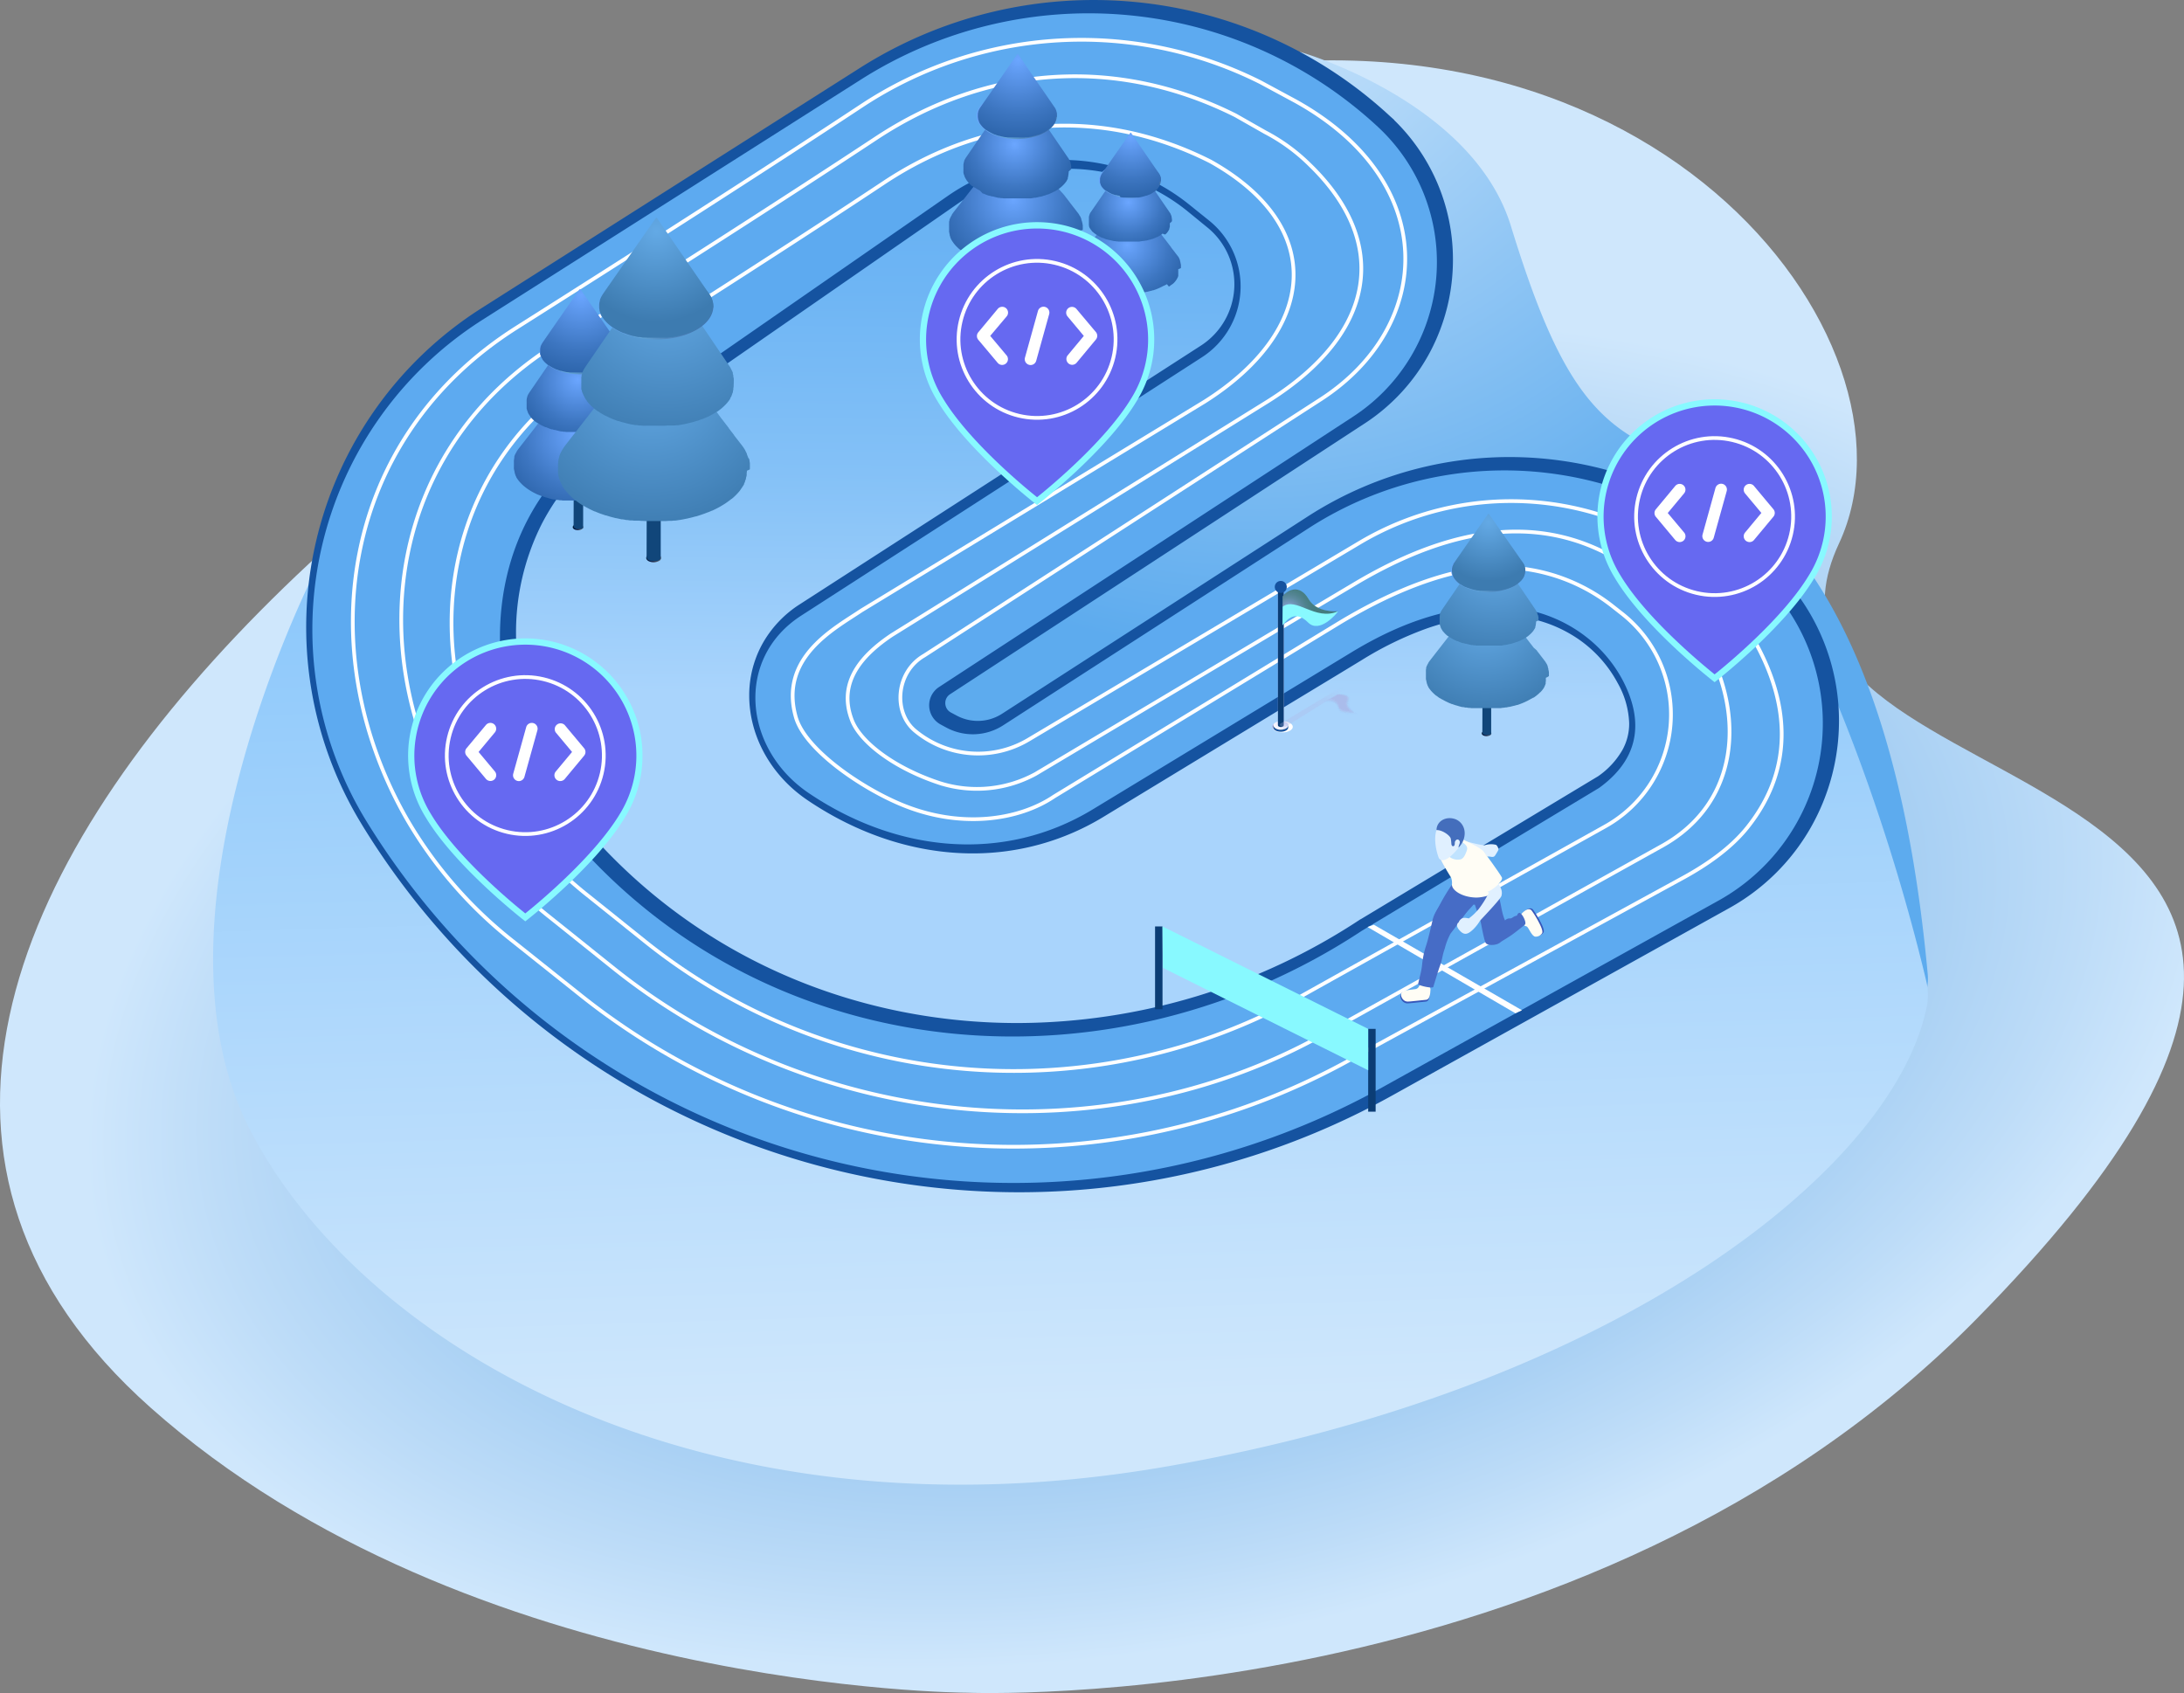 <svg xmlns="http://www.w3.org/2000/svg" xmlns:xlink="http://www.w3.org/1999/xlink" viewBox="0 0 586.68 454.8"><rect x="0" y="0" width="586.68" height="454.8" fill="#808080" stroke="none"/><defs><radialGradient id="radial-gradient" cx="308.53" cy="266.55" r="290.1" gradientTransform="translate(-27.42 178.89) rotate(-12.67) scale(1 0.6)" gradientUnits="userSpaceOnUse"><stop offset="0" stop-color="#76b3e8"/><stop offset="0.2" stop-color="#7bb6e9"/><stop offset="0.42" stop-color="#88bdec"/><stop offset="0.65" stop-color="#9ecaf1"/><stop offset="0.88" stop-color="#bddcf8"/><stop offset="1" stop-color="#cfe7fc"/></radialGradient><radialGradient id="radial-gradient-2" cx="338.88" cy="-10.77" r="186.36" gradientUnits="userSpaceOnUse"><stop offset="0" stop-color="#cfe7fc"/><stop offset="1" stop-color="#5dabee"/></radialGradient><linearGradient id="linear-gradient" x1="282.97" y1="109.78" x2="290.97" y2="377.17" gradientUnits="userSpaceOnUse"><stop offset="0" stop-color="#80c2fb"/><stop offset="1" stop-color="#cfe7fc"/></linearGradient><linearGradient id="linear-gradient-2" x1="284.51" y1="186.99" x2="286.49" y2="-11.17" gradientUnits="userSpaceOnUse"><stop offset="0" stop-color="#a9d4fc"/><stop offset="0.05" stop-color="#a3d1fb"/><stop offset="0.3" stop-color="#84c1f7"/><stop offset="0.55" stop-color="#6eb5f4"/><stop offset="0.79" stop-color="#61aef2"/><stop offset="1" stop-color="#5cacf1"/></linearGradient><radialGradient id="radial-gradient-3" cx="1357.09" cy="-1953.41" r="2.28" gradientTransform="translate(-1314.27 1484.3) scale(1.22 0.66)" gradientUnits="userSpaceOnUse"><stop offset="0.19" stop-color="#afb6e5"/><stop offset="1" stop-color="#fff"/></radialGradient><linearGradient id="linear-gradient-3" x1="6158.36" y1="192.41" x2="6161.48" y2="195.76" gradientTransform="matrix(-1, 0, 0, 1, 6504.72, 0)" gradientUnits="userSpaceOnUse"><stop offset="0" stop-color="#afb6e5"/><stop offset="0.14" stop-color="#b6bce8"/><stop offset="0.35" stop-color="#c8cdf1"/><stop offset="0.58" stop-color="#e5e9ff"/><stop offset="0.95" stop-color="#f5f4fc"/><stop offset="1" stop-color="#f7f6fb"/></linearGradient><radialGradient id="Radial_Gradient_1" cx="343.42" cy="195.88" r="1.45" gradientUnits="userSpaceOnUse"><stop offset="0" stop-color="#fff"/><stop offset="1"/></radialGradient><linearGradient id="linear-gradient-4" x1="398.11" y1="176.49" x2="399.65" y2="176.49" gradientTransform="translate(-54.82)" gradientUnits="userSpaceOnUse"><stop offset="0" stop-color="#b9bfea"/><stop offset="0.25" stop-color="#e5e9ff"/><stop offset="0.7" stop-color="#afb6e5"/><stop offset="0.95" stop-color="#bac0ea"/><stop offset="1" stop-color="#bdc3ec"/></linearGradient><radialGradient id="radial-gradient-4" cx="346.14" cy="163.98" r="7.56" gradientUnits="userSpaceOnUse"><stop offset="0" stop-color="#bb6df3"/><stop offset="0.11" stop-color="#9155bd"/><stop offset="0.23" stop-color="#6b3e8b"/><stop offset="0.36" stop-color="#4a2b60"/><stop offset="0.48" stop-color="#2f1c3e"/><stop offset="0.61" stop-color="#1b0f23"/><stop offset="0.73" stop-color="#0c070f"/><stop offset="0.86" stop-color="#030204"/><stop offset="1"/></radialGradient><linearGradient id="Безымянный_градиент_2" x1="153.87" y1="141.6" x2="156.67" y2="141.6" gradientUnits="userSpaceOnUse"><stop offset="0.01" stop-color="#031f38"/><stop offset="0.04" stop-color="#031c39"/><stop offset="0.23" stop-color="#03123d"/><stop offset="1" stop-color="#6e6f74"/></linearGradient><linearGradient id="Безымянный_градиент_2-2" x1="153.97" y1="105.9" x2="156.77" y2="105.9" xlink:href="#Безымянный_градиент_2"/><radialGradient id="radial-gradient-5" cx="154.83" cy="116.84" r="28.42" gradientUnits="userSpaceOnUse"><stop offset="0" stop-color="#6ba6ff"/><stop offset="0.11" stop-color="#609bf1"/><stop offset="0.51" stop-color="#3d76c1"/><stop offset="0.82" stop-color="#275fa4"/><stop offset="0.99" stop-color="#1f5699"/></radialGradient><radialGradient id="radial-gradient-6" cx="155.2" cy="101.99" r="22.55" xlink:href="#radial-gradient-5"/><linearGradient id="Безымянный_градиент_4" x1="144.98" y1="94.3" x2="166.51" y2="94.3" gradientUnits="userSpaceOnUse"><stop offset="0" stop-color="#6ba6ff"/><stop offset="0.1" stop-color="#69a6f3"/><stop offset="0.36" stop-color="#63a5d7"/><stop offset="0.53" stop-color="#548fc4"/><stop offset="0.75" stop-color="#477bb3"/><stop offset="0.89" stop-color="#4274ad"/></linearGradient><radialGradient id="radial-gradient-7" cx="156.11" cy="79.27" r="28.62" xlink:href="#radial-gradient-5"/><linearGradient id="Безымянный_градиент_2-3" x1="271.26" y1="78.41" x2="274.06" y2="78.41" xlink:href="#Безымянный_градиент_2"/><linearGradient id="Безымянный_градиент_2-4" x1="271.36" y1="42.71" x2="274.17" y2="42.71" xlink:href="#Безымянный_градиент_2"/><radialGradient id="radial-gradient-8" cx="272.22" cy="53.65" r="28.42" xlink:href="#radial-gradient-5"/><radialGradient id="radial-gradient-9" cx="272.59" cy="38.8" r="22.55" xlink:href="#radial-gradient-5"/><linearGradient id="Безымянный_градиент_4-2" x1="262.37" y1="31.11" x2="283.9" y2="31.11" xlink:href="#Безымянный_градиент_4"/><radialGradient id="radial-gradient-10" cx="273.5" cy="16.08" r="28.62" xlink:href="#radial-gradient-5"/><linearGradient id="Безымянный_градиент_2-5" x1="302.09" y1="84.91" x2="304.25" y2="84.91" xlink:href="#Безымянный_градиент_2"/><linearGradient id="Безымянный_градиент_2-6" x1="302.17" y1="57.33" x2="304.33" y2="57.33" xlink:href="#Безымянный_градиент_2"/><radialGradient id="radial-gradient-11" cx="302.83" cy="65.78" r="21.95" xlink:href="#radial-gradient-5"/><radialGradient id="radial-gradient-12" cx="303.11" cy="54.32" r="17.42" xlink:href="#radial-gradient-5"/><linearGradient id="Безымянный_градиент_4-3" x1="295.22" y1="48.37" x2="311.85" y2="48.37" xlink:href="#Безымянный_градиент_4"/><radialGradient id="radial-gradient-13" cx="303.82" cy="36.76" r="22.11" xlink:href="#radial-gradient-5"/><linearGradient id="Безымянный_градиент_2-7" x1="173.55" y1="149.87" x2="177.56" y2="149.87" xlink:href="#Безымянный_градиент_2"/><linearGradient id="Безымянный_градиент_2-8" x1="173.69" y1="98.85" x2="177.7" y2="98.85" xlink:href="#Безымянный_градиент_2"/><radialGradient id="radial-gradient-14" cx="175" cy="102.06" r="41.86" gradientUnits="userSpaceOnUse"><stop offset="0.01" stop-color="#63a9e5"/><stop offset="0.99" stop-color="#3d7bb0"/></radialGradient><radialGradient id="radial-gradient-15" cx="179" cy="78.47" r="41.69" xlink:href="#radial-gradient-14"/><linearGradient id="Безымянный_градиент_4-4" x1="160.85" y1="82.27" x2="191.62" y2="82.27" xlink:href="#Безымянный_градиент_4"/><radialGradient id="radial-gradient-16" cx="176.33" cy="62.11" r="24.59" xlink:href="#radial-gradient-14"/><linearGradient id="Безымянный_градиент_2-9" x1="398.05" y1="197" x2="400.64" y2="197" xlink:href="#Безымянный_градиент_2"/><linearGradient id="Безымянный_градиент_2-10" x1="398.14" y1="164.02" x2="400.73" y2="164.02" xlink:href="#Безымянный_градиент_2"/><radialGradient id="radial-gradient-17" cx="398.98" cy="166.09" r="27.06" xlink:href="#radial-gradient-14"/><radialGradient id="radial-gradient-18" cx="401.57" cy="150.84" r="26.96" xlink:href="#radial-gradient-14"/><linearGradient id="Безымянный_градиент_4-5" x1="389.83" y1="153.3" x2="409.73" y2="153.3" xlink:href="#Безымянный_градиент_4"/><radialGradient id="radial-gradient-19" cx="399.85" cy="140.26" r="15.9" xlink:href="#radial-gradient-14"/></defs><g style="isolation:isolate"><g id="Layer_2" data-name="Layer 2"><g id="Layer_6" data-name="Layer 6"><path d="M259.69,454.71s165.58,7,271.27-100.41C688.46,194.18,458.3,222.39,494,146,519.5,91.45,441.63-9.88,307.56,22.44S-103.61,249.94,40.39,378.08C126.17,454.42,259.69,454.71,259.69,454.71Z" style="fill:url(#radial-gradient)"/><path d="M349.23,13.94s46.32,13.23,56.63,46.75c11.23,36.53,20.3,51.48,37.75,59.4,17.2,7.81,63.31,22.95,74.23,141.62a13.8,13.8,0,0,1-3.27,10.16c-34,40.1-197.23,63.59-197.23,63.59L415,231l56.21-47.5-48.88-42.83-75.3,29.11L278.19,207.9l-31,.46L229.49,174.7,322,123.41l41.36-39.76L351,51Z" style="fill:url(#radial-gradient-2)"/><path d="M85.41,151.91S36.87,245.09,67.25,303.66s122,111.85,246.17,90.28c120.48-20.94,195-79.59,204.11-123.29a16.19,16.19,0,0,0-.09-7.13c-11.82-49.39-27.79-83.6-27.79-83.6l-79,78.55-173.24,40-83.66-47.25-46-91.77Z" style="fill:url(#linear-gradient)"/><polygon points="137.68 130.24 265.79 36.31 322.62 51.99 345.32 63.33 331.07 102.56 218.26 181.56 229.49 204.36 255.78 211.26 328.25 186.55 406.52 148.44 452.1 181.56 431.19 221.96 402.46 244.43 293.34 291.36 235.44 286.37 183.78 268.2 137.68 234.85 121.3 196.14 117.2 164.03 137.68 130.24" style="fill:url(#linear-gradient-2)"/><path d="M476.33,156.55l2.12-2.12h0l-2.12,2.12,2.19-2.05A99.95,99.95,0,0,0,351.3,138.74l-82.13,53a12,12,0,0,1-12.18.49l-1.55-.83a2.81,2.81,0,0,1-1.13-1.08,2.93,2.93,0,0,1-.38-1.45,2.87,2.87,0,0,1,.32-1.33,2.83,2.83,0,0,1,1-1.07L366.51,113.8A52.14,52.14,0,0,0,384.3,94.29a52.86,52.86,0,0,0,6-24.53,52.21,52.21,0,0,0-16.79-38.45l-2,2.2h3V32.2l-1-.89A117.16,117.16,0,0,0,231,18.25L129.37,82.77a101.5,101.5,0,0,0-32,139l.18.3.25.25,2.12-2.12-2.55,1.58a206.07,206.07,0,0,0,76.71,73,207.79,207.79,0,0,0,99.69,25.5,206.17,206.17,0,0,0,100.34-26.07L464.42,244a57,57,0,0,0,22-21.7A57.94,57.94,0,0,0,494,193.65a57.11,57.11,0,0,0-15.48-39.15l0,0,0,0-2.12,2.12-2.2,2A51,51,0,0,1,488,193.65a51.81,51.81,0,0,1-6.78,25.65,51,51,0,0,1-19.71,19.43l-90.34,50.18a200.2,200.2,0,0,1-97.43,25.31,201.88,201.88,0,0,1-96.81-24.76,200.24,200.24,0,0,1-74.49-70.85l-.18-.3-.25-.25-2.12,2.12,2.55-1.57a95.09,95.09,0,0,1-14.2-50,96.12,96.12,0,0,1,11.43-45.43,95.15,95.15,0,0,1,32.92-35.33L234.23,23.31a111.16,111.16,0,0,1,135.22,12.4l2-2.2h-3v1.31l1,.89a46.18,46.18,0,0,1,14.87,34.05A46.86,46.86,0,0,1,379,91.5a46.28,46.28,0,0,1-15.76,17.28L252,181.45a8.82,8.82,0,0,0-3,3.31,8.86,8.86,0,0,0,3.67,11.93l1.56.83a18,18,0,0,0,18.26-.74l82.14-53A93.91,93.91,0,0,1,474.13,158.6l0,0,0,0,2.12-2.12-2.2,2ZM431,211l-1.55-2.57-63.92,38.5-.05,0a167.74,167.74,0,0,1-92.15,27.89c-41.86,0-82.87-16.16-112.82-48.73a84,84,0,0,1-16.06-25.82,81.07,81.07,0,0,1-5.83-29.77,64.78,64.78,0,0,1,6.88-29.7,61.46,61.46,0,0,1,22.19-24l.05,0,89.92-62.35a51.13,51.13,0,0,1,61.19,2.17L324.21,61a19.64,19.64,0,0,1-1.66,31.87L214.94,162.27a29.85,29.85,0,0,0-10.31,11,28.66,28.66,0,0,0-3.37,13.58c0,10.57,5.55,21.26,15.64,28.09,13.61,9.21,29,14.31,44.41,14.31a67.29,67.29,0,0,0,35.23-9.89l46.33-28.15,16.53-10,6.45-3.92A91.9,91.9,0,0,1,382.79,169,60.61,60.61,0,0,1,403,165.38c.53,0,1.07,0,1.61,0a36.23,36.23,0,0,1,17.49,5.09,33.49,33.49,0,0,1,12.44,13,23.49,23.49,0,0,1,3.1,10.86,14.61,14.61,0,0,1-1.79,7.09,21.8,21.8,0,0,1-6.58,7.12L431,211l-1.55-2.57L431,211l1.76,2.42a27.79,27.79,0,0,0,8.33-9.12,20.63,20.63,0,0,0,2.51-9.94,29.44,29.44,0,0,0-3.8-13.67,39.53,39.53,0,0,0-14.66-15.35,42.19,42.19,0,0,0-20.39-5.94c-.6,0-1.2,0-1.79,0a66.36,66.36,0,0,0-22.18,4,97.41,97.41,0,0,0-18.05,8.73l-69.31,42.12a61.27,61.27,0,0,1-32.12,9c-14.06,0-28.32-4.66-41.05-13.28-8.52-5.77-13-14.66-13-23.12a22.81,22.81,0,0,1,2.66-10.75,23.9,23.9,0,0,1,8.27-8.78L325.8,97.88a25.43,25.43,0,0,0,8.8-9.57,25.61,25.61,0,0,0-6.63-32L322.62,52a57.12,57.12,0,0,0-68.37-2.43l-89.87,62.31,1.71,2.47-1.61-2.53a67.39,67.39,0,0,0-24.31,26.28,70.72,70.72,0,0,0-7.54,32.44,87.27,87.27,0,0,0,6.25,32,89.85,89.85,0,0,0,17.23,27.67c31.14,33.88,73.85,50.67,117.23,50.67A173.74,173.74,0,0,0,368.79,252l-1.65-2.5,1.54,2.57,64-38.54.1-.08Z" style="fill:#1553a0"/><path d="M475,157.14h0a96.94,96.94,0,0,0-123.4-15.29l-82.13,53a15,15,0,0,1-15.22.62l-1.55-.84a5.86,5.86,0,0,1-.44-10.08l111.28-72.67a49.54,49.54,0,0,0,6.62-77.78h0A114.15,114.15,0,0,0,231.27,21.37L129.64,85.89a98.56,98.56,0,0,0-31.1,134.88h0a204,204,0,0,0,272.74,71.35l90.34-50.18A54.47,54.47,0,0,0,475,157.14Zm-45.32,54.45-63.87,38.46c-66.3,43.74-155.07,37.16-208.82-21.31-28.7-31.23-34.38-87,7.78-113.81l89.86-62.32a54.14,54.14,0,0,1,64.78,2.31l5.36,4.31A22.67,22.67,0,0,1,322.83,96L215.22,165.38c-17.81,11.49-15.54,35.77,2,47.65,23.52,15.92,52.32,19,76.4,4.35L363,175.26c10.6-6.44,24.54-12.75,40.37-12.27,13.55.41,26.13,7.73,32.5,19.69C440.5,191.49,442.07,202.55,429.66,211.59Z" style="fill:#5daaf0"/><path d="M137.85,252.89a115.82,115.82,0,0,1-28.48-32.71C83.22,174.66,91.72,117.76,138.8,88c32.65-20.66,66.38-42.24,92.7-59.61a107.13,107.13,0,0,1,107.12-6.28l9.47,5.11c39,21.68,37,60.26,6.94,79.9l-106.79,69c-7.59,4.39-8.4,15.23-2.42,20.2h0a26.48,26.48,0,0,0,30.45,2.39l89-52.93A79.6,79.6,0,0,1,455,151.54s41.55,36.69,14.41,70.73c-4.43,5.55-10.86,10-17.08,13.42L363,284.51a186.53,186.53,0,0,1-206.81-17Z" style="fill:none;stroke:#fff;stroke-miterlimit:10"/><path d="M148,246.63a108.12,108.12,0,0,1-26.57-30.52C97,173.63,104.92,120.54,148.84,92.75c30.47-19.28,61.95-39.41,86.5-55.62C265.17,17.43,300,15,331.91,31l7.93,4.51a49.53,49.53,0,0,1,11.9,8.66C373.35,65,370,89.33,340.63,107.78L239.55,170.6c-7.87,5.28-14.65,12.59-10.7,22.87,2.27,5.91,11.4,12.91,23.69,16.93a32.93,32.93,0,0,0,25.65-2.5L364,156.8c26.33-15.65,53.14-20.75,77.24-1.87l4,3.12c21.71,17,29,53.39,1.56,69l-92.06,51.26c-58.27,32.14-134.58,25.86-189.66-18Z" style="fill:none;stroke:#fff;stroke-miterlimit:10"/><path d="M157.94,240.59a98.76,98.76,0,0,1-24.23-27.91c-22.24-38.84-15-87.4,25-112.81,27.78-17.63,56.48-36,78.86-50.87,27.2-18,58.44-20.33,87.58-5.63h0c31.67,17.71,28.36,45.64-1.59,64.54L231.39,164c-7.18,4.83-22.14,12.58-17.62,28.62,2.42,8.59,17.12,18.74,28,23.34,16.07,6.83,31.92,4.41,41.39-2l77.06-46.9c12-7.16,23.62-12.07,34.58-14a48.8,48.8,0,0,1,38.63,10l2.28,1.79A34.43,34.43,0,0,1,431.19,222l-81.68,45.62a158.32,158.32,0,0,1-175.94-14.5Z" style="fill:none;stroke:#fff;stroke-miterlimit:10"/><polyline points="312.28 271.11 312.28 248.87 310.28 248.87 310.28 271.11" style="fill:#0b3d75"/><polyline points="369.53 298.63 369.53 276.39 367.53 276.39 367.53 298.63" style="fill:#0b3d75"/><polygon points="312.38 259.99 367.53 287.51 367.53 276.39 312.28 248.87 312.38 259.99" style="fill:#88f9ff"/><polyline points="367.35 249.02 407.09 272.2 408.84 271.39 369.05 248.41" style="fill:#fff"/><path d="M347.28,195.25c0,.83-1.25,1.5-2.79,1.5s-2.78-.67-2.78-1.5,1.25-1.51,2.78-1.51S347.28,194.42,347.28,195.25Z" style="mix-blend-mode:multiply;fill:url(#radial-gradient-3)"/><path d="M346,194.88h-3.94v.54c0,.64.88,1.15,2,1.15s2-.51,2-1.15Z" style="fill:#1553a0"/><path d="M342.08,194.89c0,.64.88,1.15,2,1.15s2-.51,2-1.15-.88-1.15-2-1.15S342.08,194.26,342.08,194.89Z" style="fill:url(#linear-gradient-3)"/><path d="M344.05,196c-1.08,0-1.95-.5-2-1.12v0c0,.63.88,1.15,2,1.15s2-.52,2-1.15v0C346,195.53,345.13,196,344.05,196Z" style="mix-blend-mode:color-dodge;fill:url(#Radial_Gradient_1)"/><path d="M344.84,157.69h-1.55v37.15c0,.25.34.45.77.45s.78-.2.78-.45Z" style="fill:url(#linear-gradient-4)"/><path d="M344.84,157.69h-1.55v37.15c0,.25.34.45.77.45s.78-.2.78-.45Z" style="fill:#0b3d75"/><path d="M345.66,157.66a1.61,1.61,0,1,1-1.61-1.6A1.61,1.61,0,0,1,345.66,157.66Z" style="fill:#1553a0"/><path d="M344.51,168c1.21-1.56,3.39-4.25,6.91-.75,3.05,3,7.61-2.34,8-3,0,0-5.67.53-7.86-3.26-2.49-4.3-5.82-2.32-7-.76Z" style="fill:#88f9ff"/><path d="M355.38,188.58c1.43-.1,3.95-.25,4,1.85,0,.9,1.29,1.3,2.65,1.46a16,16,0,0,0,3,0,7.78,7.78,0,0,1-1.5-1c-.7-.6-1.3-1.44-.9-2.33.93-2-1.82-2.43-3.25-2.33Z" style="fill:#afb6e5;opacity:0"/><path d="M359.4,186.28c1-.07,2.71.13,3.23,1a1.18,1.18,0,0,1,.1,1,1.74,1.74,0,0,1-.13.36,1.71,1.71,0,0,0,.39,1.83,3.48,3.48,0,0,0,.47.47,8.56,8.56,0,0,0,1.46,1,15.28,15.28,0,0,1-2.94,0c-1.31-.15-2.53-.53-2.57-1.4a2.13,2.13,0,0,0-.23-.86,2,2,0,0,0-1.41-.94,8.89,8.89,0,0,0-2.28-.1l3.56-2.05Z" style="fill:#afb6e5;opacity:0.005"/><path d="M359.41,186.3c1-.07,2.67.13,3.17.95a1.15,1.15,0,0,1,.1.95l-.13.36a1.66,1.66,0,0,0,.37,1.79,4.06,4.06,0,0,0,.45.48,7.86,7.86,0,0,0,1.43,1,13.39,13.39,0,0,1-2.85,0c-1.27-.15-2.42-.52-2.5-1.34a2.14,2.14,0,0,0-.24-.84,2,2,0,0,0-1.36-1,8.68,8.68,0,0,0-2.25-.14l3.46-2Z" style="fill:#afb6e5;opacity:0.01"/><path d="M359.41,186.32c1-.06,2.63.14,3.13.94a1.08,1.08,0,0,1,.08.92,2,2,0,0,1-.13.36,1.7,1.7,0,0,0,.35,1.77c.14.16.28.32.44.47a8.62,8.62,0,0,0,1.39,1,13.42,13.42,0,0,1-2.75,0c-1.22-.14-2.32-.5-2.42-1.28a2.47,2.47,0,0,0-.26-.82,2,2,0,0,0-1.31-1,8,8,0,0,0-2.22-.19l3.36-1.94Z" style="fill:#afb6e5;opacity:0.014"/><path d="M359.42,186.34c1-.06,2.59.15,3.07.92a1.12,1.12,0,0,1,.08.91c0,.11-.08.23-.13.35a1.66,1.66,0,0,0,.33,1.74,3.8,3.8,0,0,0,.42.47,9.21,9.21,0,0,0,1.35,1,13.22,13.22,0,0,1-2.65,0c-1.17-.14-2.21-.48-2.34-1.23a2.79,2.79,0,0,0-.28-.79,2,2,0,0,0-1.26-1,8.13,8.13,0,0,0-2.19-.24l3.27-1.88S359.4,186.34,359.42,186.34Z" style="fill:#afb6e5;opacity:0.019"/><path d="M359.42,186.36c1-.06,2.56.15,3,.9a1.05,1.05,0,0,1,.07.9,2.79,2.79,0,0,1-.12.34,1.67,1.67,0,0,0,.31,1.72,4.4,4.4,0,0,0,.4.46,9.32,9.32,0,0,0,1.32,1,14,14,0,0,1-2.56,0c-1.13-.14-2.11-.47-2.26-1.17a3.64,3.64,0,0,0-.3-.78,2,2,0,0,0-1.21-1,7.12,7.12,0,0,0-2.16-.28l3.17-1.83S359.4,186.36,359.42,186.36Z" style="fill:#afb6e5;opacity:0.024"/><path d="M359.42,186.38c1,0,2.53.16,3,.88a1,1,0,0,1,.07.88c0,.11-.08.23-.13.34a1.68,1.68,0,0,0,.3,1.69,2.44,2.44,0,0,0,.39.46,9.39,9.39,0,0,0,1.27,1,13.24,13.24,0,0,1-2.46-.05c-1.08-.13-2-.45-2.18-1.11a4.55,4.55,0,0,0-.32-.75,2,2,0,0,0-1.16-1.07,7.14,7.14,0,0,0-2.13-.33l3.07-1.77Z" style="fill:#afb6e5;opacity:0.029"/><path d="M359.43,186.4c1-.05,2.48.17,2.92.87a1,1,0,0,1,0,.86,2.19,2.19,0,0,1-.12.33,1.68,1.68,0,0,0,.27,1.67,3.23,3.23,0,0,0,.38.45,9.92,9.92,0,0,0,1.23,1,13.09,13.09,0,0,1-2.36-.05c-1-.13-1.9-.44-2.1-1a5.74,5.74,0,0,0-.34-.73,2,2,0,0,0-1.11-1.1,6.52,6.52,0,0,0-2.1-.38l3-1.71Z" style="fill:#afb6e5;opacity:0.033"/><path d="M359.43,186.42c1,0,2.45.17,2.87.85a1,1,0,0,1,.05.85l-.13.33a1.7,1.7,0,0,0,.26,1.64,5.07,5.07,0,0,0,.36.45,11.45,11.45,0,0,0,1.19,1,13.25,13.25,0,0,1-2.26-.06c-1-.12-1.91-.39-2-1a4.31,4.31,0,0,1-.36-.71,2,2,0,0,0-1.06-1.12,6.2,6.2,0,0,0-2.07-.42l2.87-1.66S359.41,186.42,359.43,186.42Z" style="fill:#afb6e5;opacity:0.038"/><path d="M359.44,186.44c1,0,2.41.18,2.81.83a.9.9,0,0,1,0,.83c0,.11-.07.22-.12.33a1.66,1.66,0,0,0,.24,1.61,3,3,0,0,0,.34.45,10.66,10.66,0,0,0,1.16,1,13.25,13.25,0,0,1-2.17-.06c-.95-.12-1.82-.38-1.94-.93a3.54,3.54,0,0,1-.38-.69,2.07,2.07,0,0,0-1-1.15,5.66,5.66,0,0,0-2-.47l2.78-1.6S359.41,186.44,359.44,186.44Z" style="fill:#afb6e5;opacity:0.043"/><path d="M359.44,186.46c1,0,2.38.19,2.77.82a.86.86,0,0,1,0,.81c0,.1-.07.21-.11.32a1.72,1.72,0,0,0,.21,1.59,4.59,4.59,0,0,0,.33.44,11.23,11.23,0,0,0,1.12,1,14.41,14.41,0,0,1-2.06-.06c-.91-.12-1.74-.36-1.87-.88a2.38,2.38,0,0,1-.4-.67,2,2,0,0,0-1-1.17,5.44,5.44,0,0,0-2-.52l2.68-1.54S359.41,186.46,359.44,186.46Z" style="fill:#afb6e5;opacity:0.048"/><path d="M359.44,186.48c1,0,2.34.19,2.72.8a.86.86,0,0,1,0,.8c0,.1-.07.2-.12.31a1.72,1.72,0,0,0,.2,1.56,3.47,3.47,0,0,0,.31.44,11.45,11.45,0,0,0,1.08,1,13.33,13.33,0,0,1-2-.07c-.87-.11-1.65-.34-1.79-.82a1.92,1.92,0,0,1-.42-.64,2.11,2.11,0,0,0-.92-1.2,4.8,4.8,0,0,0-2-.56l2.58-1.49S359.41,186.48,359.44,186.48Z" style="fill:#afb6e5;opacity:0.052"/><path d="M359.45,186.5c1,0,2.3.2,2.66.78a.8.8,0,0,1,0,.78c0,.1-.07.21-.11.31a1.71,1.71,0,0,0,.18,1.54,2.08,2.08,0,0,0,.3.43,10.49,10.49,0,0,0,1,1,13.44,13.44,0,0,1-1.87-.07c-.82-.11-1.56-.32-1.71-.76a1.61,1.61,0,0,1-.44-.63,2.12,2.12,0,0,0-.87-1.22,4.67,4.67,0,0,0-1.94-.61l2.48-1.43S359.41,186.5,359.45,186.5Z" style="fill:#afb6e5;opacity:0.057"/><path d="M359.45,186.52c1,0,2.27.2,2.62.76a.81.81,0,0,1,0,.77l-.11.3a1.73,1.73,0,0,0,.15,1.51,3.23,3.23,0,0,0,.29.43,10.21,10.21,0,0,0,1,1,13.89,13.89,0,0,1-1.77-.08c-.77-.1-1.47-.3-1.63-.7a1.31,1.31,0,0,1-.46-.6,2.18,2.18,0,0,0-.82-1.25,4.4,4.4,0,0,0-1.91-.66l2.38-1.37S359.41,186.52,359.45,186.52Z" style="fill:#afb6e5;opacity:0.062"/><path d="M359.46,186.54c1,0,2.23.21,2.56.75a.77.77,0,0,1,0,.75c0,.09-.07.19-.11.29a1.76,1.76,0,0,0,.14,1.49,3,3,0,0,0,.27.42,9.75,9.75,0,0,0,1,1,14,14,0,0,1-1.67-.08c-.73-.1-1.38-.28-1.55-.64a1.27,1.27,0,0,1-.48-.58,2.2,2.2,0,0,0-.77-1.28,4,4,0,0,0-1.88-.7l2.29-1.32S359.41,186.54,359.46,186.54Z" style="fill:#afb6e5;opacity:0.067"/><path d="M359.46,186.56c1,0,2.19.22,2.51.73.07.11.16.31,0,.73l-.11.3a1.81,1.81,0,0,0,.12,1.46,3.09,3.09,0,0,0,.25.42,8.74,8.74,0,0,0,.93,1,14.26,14.26,0,0,1-1.58-.08c-.68-.1-1.29-.27-1.47-.59s-.47-.4-.5-.56a2.23,2.23,0,0,0-.72-1.3,3.75,3.75,0,0,0-1.85-.75l2.19-1.26S359.41,186.56,359.46,186.56Z" style="fill:#afb6e5;opacity:0.071"/><path d="M359.46,186.58c1,0,2.16.22,2.46.71.07.1.16.3,0,.72,0,.1-.07.19-.11.29a1.86,1.86,0,0,0,.1,1.43,2.86,2.86,0,0,0,.24.42,8,8,0,0,0,.89,1c-.35,0-.94,0-1.48-.09a2.21,2.21,0,0,1-1.39-.52c-.32-.2-.49-.39-.52-.54a2.36,2.36,0,0,0-.67-1.33,3.66,3.66,0,0,0-1.82-.8l2.09-1.2S359.41,186.58,359.46,186.58Z" style="fill:#afb6e5;opacity:0.076"/><path d="M359.47,186.59c1,0,2.12.24,2.41.7.06.1.14.28,0,.71a2.33,2.33,0,0,0-.11.28,1.9,1.9,0,0,0,.08,1.41,3.23,3.23,0,0,0,.22.41,7.93,7.93,0,0,0,.85,1c-.35,0-.89,0-1.38-.09a2.31,2.31,0,0,1-1.31-.47c-.34-.19-.52-.37-.54-.52a2.33,2.33,0,0,0-.62-1.35,3.3,3.3,0,0,0-1.79-.84l2-1.15C359.29,186.64,359.41,186.59,359.47,186.59Z" style="fill:#afb6e5;opacity:0.081"/><path d="M359.47,186.61a3.15,3.15,0,0,1,2.36.69c.05.08.14.26,0,.68,0,.1-.07.19-.1.28a1.87,1.87,0,0,0,.06,1.38,2.27,2.27,0,0,0,.21.41,6.27,6.27,0,0,0,.81,1c-.36,0-.85,0-1.29-.1a2.93,2.93,0,0,1-1.23-.41c-.33-.23-.54-.35-.56-.49a2.44,2.44,0,0,0-.57-1.38,3.18,3.18,0,0,0-1.76-.89l1.89-1.09C359.31,186.65,359.42,186.61,359.47,186.61Z" style="fill:#afb6e5;opacity:0.086"/><path d="M359.48,186.63a3.13,3.13,0,0,1,2.3.67c.05.07.14.24,0,.67,0,.09-.08.18-.11.27a1.92,1.92,0,0,0,.05,1.36,2.09,2.09,0,0,0,.19.4,5,5,0,0,0,.77,1c-.36,0-.8-.05-1.19-.1a3.41,3.41,0,0,1-1.15-.35c-.36-.21-.57-.34-.58-.48a2.44,2.44,0,0,0-.52-1.4,3,3,0,0,0-1.73-.94l1.8-1Z" style="fill:#afb6e5;opacity:0.09"/><path d="M359.48,186.65a3.09,3.09,0,0,1,2.26.65c0,.06.13.23-.06.66,0,.09-.07.18-.1.26a2.08,2.08,0,0,0,0,1.33,2.87,2.87,0,0,0,.18.4,4.35,4.35,0,0,0,.73,1c-.37,0-.75,0-1.09-.1a4,4,0,0,1-1.07-.3c-.39-.18-.59-.32-.6-.45a2.52,2.52,0,0,0-.47-1.43,2.85,2.85,0,0,0-1.7-1l1.7-1Z" style="fill:#afb6e5;opacity:0.095"/><path d="M362.39,190.86a7.81,7.81,0,0,1-2-.34c-.42-.15-.62-.31-.62-.43a2.55,2.55,0,0,0-.42-1.46,2.67,2.67,0,0,0-1.67-1l1.6-.92h.19a3,3,0,0,1,2.21.64c0,.05.13.2-.06.63a2.11,2.11,0,0,0-.1,1.57A3.52,3.52,0,0,0,362.39,190.86Z" style="fill:#afb6e5;opacity:0.1"/><path d="M344.51,163c3.67-2.8,8.86,3.94,14.89,1.21,0,0-5.67.53-7.86-3.26-2.49-4.3-5.82-2.32-7-.76Z" style="mix-blend-mode:screen;opacity:0.5;fill:url(#radial-gradient-4)"/><g style="opacity:0.3"><path d="M344.43,195.27l-.55-.33c-.26-.15-.22-.41.07-.58l15.87-9.54a.87.87,0,0,1,.8,0l.44.27c.2.12.18.33-.06.46l-15.57,9.71A1.11,1.11,0,0,1,344.43,195.27Z" style="fill:#afb6e5;opacity:0.05"/><path d="M344.43,195.26l-.53-.33c-.25-.14-.22-.4.07-.57l15.12-9.09a1,1,0,0,1,.83-.05l.42.27c.21.11.15.34-.09.47l-14.83,9.26A1.12,1.12,0,0,1,344.43,195.26Z" style="fill:#afb6e5;opacity:0.095"/><path d="M344.43,195.24l-.51-.31c-.25-.14-.22-.4.07-.56l14.37-8.64a1,1,0,0,1,.86-.07l.41.25c.2.12.11.36-.12.5L345.4,195.2A1,1,0,0,1,344.43,195.24Z" style="fill:#afb6e5;opacity:0.14"/><path d="M344.43,195.23l-.49-.3c-.24-.15-.21-.4.07-.56l13.62-8.19a1.18,1.18,0,0,1,.89-.09l.39.25c.2.12.08.38-.15.51l-13.37,8.34A1.09,1.09,0,0,1,344.43,195.23Z" style="fill:#afb6e5;opacity:0.186"/><path d="M344.43,195.22l-.47-.3c-.24-.14-.21-.38.07-.54l12.88-7.74a1.15,1.15,0,0,1,.91-.11l.38.24c.2.11.05.39-.18.52l-12.64,7.89A1.1,1.1,0,0,1,344.43,195.22Z" style="fill:#afb6e5;opacity:0.231"/><path d="M344.43,195.2l-.45-.28c-.24-.14-.21-.38.07-.54l12.13-7.29a1.25,1.25,0,0,1,.93-.12l.37.23c.2.11,0,.4-.21.54l-11.91,7.42A1,1,0,0,1,344.43,195.2Z" style="fill:#afb6e5;opacity:0.276"/><path d="M344.44,195.19l-.44-.27c-.23-.14-.2-.38.07-.53l11.38-6.85a1.39,1.39,0,0,1,1-.14l.36.22c.2.12,0,.43-.25.56l-11.17,7A1,1,0,0,1,344.44,195.19Z" style="fill:#afb6e5;opacity:0.321"/><path d="M344.44,195.17l-.42-.26c-.23-.13-.2-.36.07-.52L354.72,188a1.43,1.43,0,0,1,1-.16l.34.21c.2.11-.05.44-.27.57l-10.44,6.52A1,1,0,0,1,344.44,195.17Z" style="fill:#afb6e5;opacity:0.367"/><path d="M344.44,195.16l-.4-.25c-.22-.13-.2-.36.07-.51l9.88-6a1.6,1.6,0,0,1,1-.18l.33.21c.19.11-.09.46-.31.58l-9.71,6.06A1,1,0,0,1,344.44,195.16Z" style="fill:#afb6e5;opacity:0.412"/><path d="M344.44,195.14l-.38-.23c-.22-.13-.19-.36.06-.51l9.15-5.5a1.72,1.72,0,0,1,1-.19l.31.2c.2.11-.11.47-.34.6l-9,5.6A1,1,0,0,1,344.44,195.14Z" style="fill:#afb6e5;opacity:0.457"/><path d="M344.44,195.13l-.36-.23c-.22-.12-.19-.34.06-.49l8.4-5a1.77,1.77,0,0,1,1.07-.22l.3.19c.19.11-.15.49-.37.62l-8.24,5.14A.94.94,0,0,1,344.44,195.13Z" style="fill:#afb6e5;opacity:0.502"/><path d="M344.44,195.11l-.34-.21c-.21-.12-.19-.34.06-.48l7.65-4.61c.22-.12.9-.34,1.09-.23l.29.18c.19.11-.18.51-.4.63l-7.51,4.69A.93.93,0,0,1,344.44,195.11Z" style="fill:#afb6e5;opacity:0.548"/><path d="M344.45,195.1l-.33-.2c-.21-.12-.18-.34.06-.48l6.9-4.15a2.06,2.06,0,0,1,1.12-.26l.28.18c.19.11-.22.52-.44.65l-6.77,4.23A.91.91,0,0,1,344.45,195.1Z" style="fill:#afb6e5;opacity:0.593"/><path d="M344.45,195.09l-.31-.2c-.2-.12-.18-.33.06-.46l6.15-3.71c.22-.13,1-.38,1.15-.27l.26.17c.19.1-.25.53-.46.66l-6,3.77A.9.9,0,0,1,344.45,195.09Z" style="fill:#afb6e5;opacity:0.638"/><path d="M344.45,195.07l-.29-.18c-.2-.12-.17-.32.06-.46l5.41-3.26c.21-.12,1-.39,1.17-.28l.25.15c.19.11-.28.56-.5.68L345.24,195A.88.88,0,0,1,344.45,195.07Z" style="fill:#afb6e5;opacity:0.683"/><path d="M344.45,195.06l-.27-.17c-.2-.12-.17-.32.06-.45l4.66-2.81a2.39,2.39,0,0,1,1.2-.31l.23.15c.19.11-.31.57-.53.69L345.23,195A.86.86,0,0,1,344.45,195.06Z" style="fill:#afb6e5;opacity:0.729"/><path d="M344.45,195l-.25-.16c-.19-.11-.17-.31.06-.44l3.91-2.36c.21-.12,1-.43,1.23-.32l.22.14c.18.1-.35.59-.56.71l-3.84,2.4A.84.84,0,0,1,344.45,195Z" style="fill:#afb6e5;opacity:0.774"/><path d="M344.45,195l-.23-.15c-.19-.11-.16-.3.06-.43l3.16-1.92c.21-.12,1.07-.44,1.26-.34l.21.14c.18.1-.39.6-.6.72L345.2,195A.86.86,0,0,1,344.45,195Z" style="fill:#afb6e5;opacity:0.819"/><path d="M344.46,195l-.22-.13c-.18-.11-.16-.3.06-.43l2.41-1.46c.21-.12,1.1-.47,1.28-.36l.2.12c.18.11-.42.62-.62.74L345.19,195A.79.79,0,0,1,344.46,195Z" style="fill:#afb6e5;opacity:0.864"/><path d="M344.46,195l-.2-.12c-.18-.11-.16-.3.06-.42l1.67-1c.2-.12,1.12-.48,1.3-.38l.19.12c.17.11-.45.64-.66.76l-1.64,1A.8.8,0,0,1,344.46,195Z" style="fill:#afb6e5;opacity:0.91"/><path d="M344.46,195l-.18-.11c-.18-.1-.15-.29.05-.41l.93-.56c.2-.12,1.15-.5,1.33-.4l.17.11c.18.1-.48.65-.69.77l-.91.58A.76.76,0,0,1,344.46,195Z" style="fill:#afb6e5;opacity:0.955"/><path d="M344.46,195l-.16-.1c-.17-.1-.15-.28.05-.4l.18-.12c.2-.12,1.18-.52,1.36-.41l.16.1c.17.1-.52.66-.72.78l-.18.12A.77.77,0,0,1,344.46,195Z" style="fill:#afb6e5"/></g><path d="M492.07,138.77a31.48,31.48,0,1,0-58.2,16.61c8.09,13.5,26.72,27.88,26.72,27.88s18.63-14.38,26.73-27.88A31.25,31.25,0,0,0,492.07,138.77Z" style="fill:#88f9ff"/><path d="M460.59,181.16c-3.95-3.18-18.54-15.33-25.31-26.62a29.83,29.83,0,1,1,50.64,0C479.13,165.84,464.55,178,460.59,181.16Z" style="fill:#6669f1"/><circle cx="460.59" cy="138.77" r="21.09" transform="translate(219.72 555.16) rotate(-76.72)" style="fill:#6669f1;stroke:#fff;stroke-miterlimit:10"/><path d="M462.75,130a1.58,1.58,0,0,0-1.93,1.09l-3.47,12.51a1.56,1.56,0,0,0,1.09,1.92,1.52,1.52,0,0,0,.42.06,1.55,1.55,0,0,0,1.5-1.15l3.48-12.5A1.57,1.57,0,0,0,462.75,130Z" style="fill:#fff"/><path d="M452.21,130.35a1.56,1.56,0,0,0-2.2.2l-5.21,6.27a1.57,1.57,0,0,0,0,2l5.21,6.24a1.57,1.57,0,0,0,1.2.56,1.6,1.6,0,0,0,1-.36,1.57,1.57,0,0,0,.19-2.21L448,137.81l4.38-5.26A1.56,1.56,0,0,0,452.21,130.35Z" style="fill:#fff"/><path d="M476.38,136.79l-5.21-6.24a1.56,1.56,0,1,0-2.4,2l4.38,5.24-4.38,5.27a1.57,1.57,0,0,0,.2,2.2,1.6,1.6,0,0,0,1,.36,1.55,1.55,0,0,0,1.21-.57l5.21-6.26A1.56,1.56,0,0,0,476.38,136.79Z" style="fill:#fff"/><path d="M172.59,203a31.48,31.48,0,1,0-58.2,16.62c8.1,13.5,26.72,27.88,26.72,27.88s18.63-14.38,26.73-27.88A31.28,31.28,0,0,0,172.59,203Z" style="fill:#88f9ff"/><path d="M141.11,245.37c-4-3.18-18.53-15.33-25.31-26.63a29.82,29.82,0,1,1,50.65,0C159.65,230,145.07,242.19,141.11,245.37Z" style="fill:#6669f1"/><circle cx="141.11" cy="202.97" r="21.09" transform="translate(-88.85 293.68) rotate(-76.72)" style="fill:#6669f1;stroke:#fff;stroke-miterlimit:10"/><path d="M143.27,194.25a1.56,1.56,0,0,0-1.92,1.09l-3.48,12.5a1.57,1.57,0,0,0,1.09,1.93,1.52,1.52,0,0,0,.42.06,1.57,1.57,0,0,0,1.5-1.15l3.48-12.51A1.56,1.56,0,0,0,143.27,194.25Z" style="fill:#fff"/><path d="M132.73,194.55a1.56,1.56,0,0,0-2.2.21L125.32,201a1.57,1.57,0,0,0,0,2l5.22,6.24a1.57,1.57,0,0,0,2.2.2,1.57,1.57,0,0,0,.2-2.2L128.56,202l4.38-5.26A1.57,1.57,0,0,0,132.73,194.55Z" style="fill:#fff"/><path d="M156.91,201l-5.22-6.24a1.57,1.57,0,0,0-2.4,2l4.38,5.24-4.38,5.26a1.56,1.56,0,0,0,.21,2.2,1.5,1.5,0,0,0,1,.36,1.58,1.58,0,0,0,1.21-.56l5.21-6.27A1.57,1.57,0,0,0,156.91,201Z" style="fill:#fff"/><g style="isolation:isolate"><path d="M156.25,142.18a2.16,2.16,0,0,1-2,0c-.54-.32-.53-.83,0-1.14a2.15,2.15,0,0,1,2,0C156.82,141.36,156.8,141.87,156.25,142.18Z" style="fill:url(#Безымянный_градиент_2)"/><path d="M156.72,123.75l0-4.15c0-2.1,0-4.19,0-6.21l0-7.49a.71.71,0,0,0-.39-.57l-.22-.1h0l-.17-.06h-.09l-.06,0-.14,0h-.58l-.17,0h0l-.14,0-.08,0h0l-.26.11,0,0-.07.06-.09.07h0l-.08.09,0,0v0l0,0a.59.59,0,0,1,0,.08h0v0a.08.08,0,0,0,0,0s0,0,0,.08h0l-.1,35.71a.68.68,0,0,0,.4.56l.21.11h0l.16.06h.15l.14,0h.59l.16,0h0l.14,0,.09,0h0a1.11,1.11,0,0,0,.27-.12l0,0a.18.18,0,0,0,.07,0l.1-.07h0l.09-.09v0l0-.05a.2.2,0,0,0,0-.08h0a.43.43,0,0,1,0-.05.25.25,0,0,0,0-.08v0c0-2.34,0-4.86,0-7.47l0-6.24C156.72,126.51,156.72,125.13,156.72,123.75Z" style="fill:#11467a"/><path d="M156.35,106.48a2.19,2.19,0,0,1-2,0c-.54-.32-.53-.83,0-1.15a2.19,2.19,0,0,1,2,0C156.92,105.66,156.9,106.17,156.35,106.48Zm-.89-.53c.06,0,.06-.07,0-.11a.21.21,0,0,0-.19,0,.06.06,0,0,0,0,.11.19.19,0,0,0,.18,0" style="fill:url(#Безымянный_градиент_2-2)"/></g><path d="M173.47,124.83v-.15s0-.06,0-.09v0h0c0-.08,0-.15,0-.22a.53.53,0,0,0,0-.13,2,2,0,0,0,0-.25v-.06a.09.09,0,0,1,0,0,.34.34,0,0,1,0-.1.13.13,0,0,1,0-.06c0-.13,0-.27-.08-.4a.07.07,0,0,0,0,0h0a.29.29,0,0,0,0-.09c0-.1-.05-.21-.08-.32s0-.1-.05-.14l0-.1h0c0-.08-.06-.16-.09-.25l0-.09a2.72,2.72,0,0,0-.11-.25s0,0,0-.06l0,0a.2.2,0,0,0,0-.08l0-.09a1.14,1.14,0,0,0-.1-.19,1.09,1.09,0,0,0-.08-.15l0-.06,0,0h0l-.06-.1-.09-.15-.11-.16-.06-.09-.07-.11,0-.06-.19-.26-.46-.6-.3-.38-.68-.89,0,0-.46-.59-.26-.34-.23-.3-.05-.07,0,0-.41-.53-.34-.44-.61-.79-.11-.15-.73-1-.29-.38-.34-.44-.41-.52-.08-.11-.64-.84-.69-.89-.34-.44-.29-.38-.46-.6-.46-.59-.53-.69-.1-.13-.55-.73-.83-1.07,0,0-.4-.52c-.19-.25-.39-.5-.58-.76l-.05-.06-.58-.76-.15-.19-.12-.15-1.35-1.76-.08-.11c-.08-.09-.15-.19-.23-.3l-.27-.34-.27-.36-.18-.23,0,0-1.44-1.87h-.09l-16.59,21.31-.11.15-.09.13-.1.14-.09.13a.61.61,0,0,1-.07.1l0,.06a.57.57,0,0,1-.08.13,1.09,1.09,0,0,1-.08.15l-.09.16a.75.75,0,0,1-.07.12v0l-.06.12-.09.18-.06.14-.05.11,0,.05-.07.19,0,.1,0,.1s0,.09,0,.14l-.06.21,0,.1,0,.14a1.6,1.6,0,0,0-.05.21l0,.14s0,.07,0,.1a2.17,2.17,0,0,0,0,.25s0,.08,0,.12a.2.2,0,0,0,0,.07.22.22,0,0,1,0,.08c0,.1,0,.2,0,.31v.46a.31.31,0,0,1,0,.1.34.34,0,0,0,0,.1,1.24,1.24,0,0,0,0,.27.49.49,0,0,0,0,.12v.06c0,.13,0,.27.08.41h0v0l0,.1a1.68,1.68,0,0,0,.09.32s0,.05,0,.07a1,1,0,0,1,0,.1c0,.1.07.2.1.3s0,.05,0,.08a.14.14,0,0,0,0,.06l.15.35a.3.3,0,0,1,0,.08h0c.07.15.14.29.22.43v0l0,.07,0,0,.12.21.08.11a.83.83,0,0,0,.08.12l.09.14.13.17,0,0a.61.61,0,0,0,.07.1l.06.08c.05.05.09.11.14.17s.09.11.14.17l0,0,0,0,.06.06c.08.1.17.19.26.29l.13.12.07.08.24.23.12.11.13.12,0,0,.09.07.19.16.08.06.06.05.16.13.2.15.16.12h0l.1.07,0,0,.24.17.16.1.08.06.5.31,0,0,0,0q.42.25.87.48l.12.06.11.06c.29.14.59.29.9.42h0l.06,0,.85.35.11,0,.16.06.68.24.17.06.1,0,.91.28h0l.91.24.08,0,.23,0,.6.13.15,0,.22,0,.5.09.19,0,.21,0,.44.07.22,0,.21,0,.37,0,.21,0,.29,0,.29,0,.14,0,.5,0,.14,0h0l.61,0h2.17l.52,0h.5l.45,0h.06l.56,0,.18,0,.2,0,.2,0,.39-.05.22,0h.08l.34-.05.44-.06h.07l.5-.09.23,0,.79-.17.15,0q.31-.06.63-.15l.28-.07.4-.11.07,0,.73-.22.13,0h0l.34-.12.4-.14h0l.25-.1.44-.17.05,0,.34-.15.34-.14,0,0,.56-.27.17-.08h0c.24-.12.48-.24.71-.37l.13-.07.18-.11.27-.16.07,0,0,0,.14-.09.25-.16.07-.05.07,0,.14-.1.26-.19.16-.12.1-.07.26-.21.1-.08,0,0,.08-.07.1-.09.27-.24.07-.06h0l.14-.13.2-.21.06,0,.05-.06.1-.1.16-.18.13-.15,0-.05s0,0,0,0,.09-.11.14-.17l.08-.1,0,0,.08-.1.09-.12a.91.91,0,0,1,.11-.16l.1-.16.09-.13a.43.43,0,0,1,0-.07l0,0,.1-.18a.31.31,0,0,0,.05-.1l0-.06,0,0,.09-.19a1.19,1.19,0,0,0,.08-.16l0,0,0,0,0-.08v0l.09-.23,0-.12s0-.07,0-.11l0-.08s0,0,0-.06a.83.83,0,0,0,0-.15.88.88,0,0,0,.05-.15v0a.06.06,0,0,1,0,0,.75.75,0,0,1,0-.16s0-.07,0-.11a.43.43,0,0,0,0-.11.64.64,0,0,0,0-.07s0,0,0-.08a1.85,1.85,0,0,0,0-.23.68.68,0,0,1,0-.14h0v0h0s0,0,0,0v0C173.46,125.06,173.47,125,173.47,124.83Z" style="fill:url(#radial-gradient-5)"/><path d="M170.36,108.59a.27.27,0,0,1,0-.09v0s0,0,0-.06a3.57,3.57,0,0,0,0-.46v0h0v0c0-.14-.05-.29-.08-.43a.09.09,0,0,1,0,0s0,0,0-.05l0-.11-.09-.29,0-.09a.08.08,0,0,0,0,0,.3.3,0,0,0,0-.1.05.05,0,0,0,0,0,2.17,2.17,0,0,0-.15-.35h0l-.06-.13a.54.54,0,0,1-.07-.13c0-.07-.09-.14-.13-.22l0-.06-.13-.19,0,0h0L155.91,85.66s0,0,0,0h-.16l0,.05h0l0-.05h0l0,0h0l-13.55,19.78-.07.11-.12.19-.11.19,0,0,0,0-.06.1-.09.2-.09.2,0,0v0l0,.13a1.46,1.46,0,0,0-.07.19c0,.07-.05.14-.07.2h0l0,.09a.43.43,0,0,0,0,.11,1.94,1.94,0,0,0-.05.2,1.77,1.77,0,0,0,0,.2v.07a.59.59,0,0,0,0,.14,1.23,1.23,0,0,0,0,.19c0,.07,0,.13,0,.2v.09a.49.49,0,0,1,0,.12c0,.07,0,.14,0,.2a1.27,1.27,0,0,0,0,.2V109a.77.77,0,0,0,0,.15c0,.06,0,.13,0,.2a.85.85,0,0,0,0,.17s0,.07,0,.1l0,.13.06.2a1.05,1.05,0,0,0,.05.19l0,0a.76.76,0,0,0,.06.16,1.59,1.59,0,0,0,.07.2s.05.1.07.16a1,1,0,0,1,0,.1l.07.13c0,.07.07.13.1.2l.1.17,0,0,.1.17.13.19,0,0,.07.1.06.08,0,.06s0,0,0,0l.27.34.05,0,0,.06.22.23a.94.94,0,0,0,.1.1.23.23,0,0,0,.07.07l.06.06.1.09.19.18.19.16.14.12,0,0,.07,0a.39.39,0,0,0,.1.08l.11.09.21.15.13.09.05,0,.07,0,.22.15.1.07.31.19.56.31h0l.05,0,.71.35.1,0,.09,0,.75.32h0l.73.26.09,0,.13,0,.56.18.14,0,.08,0c.5.14,1,.27,1.51.38h.07l.19,0,.48.09.13,0,.17,0,.43.06.16,0,.16,0,.37,0,.19,0,.16,0,.3,0h.2l.18,0,.29,0h2.82l.5,0h.13l.41,0h.11l.22,0,.23,0,.16,0,.38-.05.19,0,.09,0,1-.17h.07l.19,0,.43-.09.29-.07.41-.11.16,0,.08,0,1-.31.07,0,.12,0,.61-.23.13,0,0,0c.25-.1.5-.2.74-.32h0l.09,0,.74-.37.09-.05a.31.31,0,0,1,.1,0l.5-.3.16-.1,0,0,.12-.08.1-.06.05,0,.35-.26.14-.1h0l.42-.34h0l.12-.11h0l.13-.11.14-.13.15-.15c.07-.07.14-.13.2-.2v0h0l0,0c.08-.08.15-.17.22-.25l.07-.08.11-.14.08-.1.09-.12h0a.21.21,0,0,0,0-.06,3,3,0,0,0,.2-.29l0,0v0l0-.06.09-.15,0-.1.06-.11a.83.83,0,0,0,.07-.13l0-.06,0-.08,0-.09v0a.14.14,0,0,0,0-.06,1.78,1.78,0,0,0,.12-.29v0s0-.08,0-.12l0-.07s0,0,0-.07a2.33,2.33,0,0,0,.07-.25l0-.14s0,0,0-.06,0,0,0,0h0a3,3,0,0,0,.06-.42V109s0-.06,0-.09S170.36,108.7,170.36,108.59Z" style="fill:url(#radial-gradient-6)"/><g style="isolation:isolate"><path d="M148.24,89.81c4.27-2.39,11.08-2.32,15.23.16s4,6.42-.22,8.81-11.08,2.33-15.22-.15S144,92.2,148.24,89.81Zm7.42,4.43c-.06,0-.06.08,0,.11a.21.21,0,0,0,.19,0s0-.07,0-.1a.23.23,0,0,0-.18,0" style="fill:url(#Безымянный_градиент_4)"/><path d="M166.5,94.57a1.77,1.77,0,0,0,0-.23v-.17c0-.13,0-.26,0-.39h0s0,0,0,0,0-.23-.07-.35,0,0,0,0a.88.88,0,0,0,0-.15,1.72,1.72,0,0,0-.07-.21.14.14,0,0,0,0-.06,1.42,1.42,0,0,0-.08-.18,1.11,1.11,0,0,0-.07-.16.59.59,0,0,0,0-.08l-.11-.19-.08-.14a1,1,0,0,0-.11-.17L155.9,77.68s0,0,0,0h-.18a0,0,0,0,1,0,0h0q-5,7.14-9.92,14.27a3.73,3.73,0,0,0-.23.37l-.06.1c-.06.12-.13.25-.18.37h0a2.46,2.46,0,0,0-.14.38l0,.1-.09.38h0c0,.13,0,.26,0,.39v.1a2.41,2.41,0,0,0,0,.38v0c0,.13,0,.26,0,.39a.29.29,0,0,1,0,.09c0,.13.06.26.1.38v0a3.73,3.73,0,0,0,.15.38l0,.1c.06.12.12.24.19.36v0l.18.28a.18.18,0,0,0,0,.07c.05.07.11.14.16.22s.11.13.16.19l.2.22.13.14.07.06.11.11.29.25.12.1.07.06c.11.09.23.17.36.26l.08,0,.21.15.28.17.37.21.29.15.23.11.11.06.62.27h0l.09,0,.5.19.23.07.2.07.18,0,.61.17h0l.09,0,.47.11.35.07.15,0,.09,0,.56.09.23,0h.13l.17,0,.48,0,.26,0h.2l.41,0h1.15l.35,0h0l.36,0,.38,0,.24,0h.17l.46-.06.34-.05.13,0,.1,0,.46-.09c.15,0,.3,0,.44-.09l.52-.13.43-.11.05,0q.38-.11.72-.24l.07,0,.14-.06c.13,0,.26-.09.39-.15s.18-.08.27-.12l.19-.08.12-.06c.22-.1.43-.21.64-.33h0l.5-.3.12-.08.13-.09.26-.18.08-.07c.13-.1.26-.2.37-.3l.05,0,.08-.08.3-.29.08-.09,0,0,.26-.31,0-.07.09-.12.08-.12.16-.25s0-.06,0-.09a.67.67,0,0,0,.06-.12,2.26,2.26,0,0,0,.11-.22.47.47,0,0,0,0-.1s0-.09.05-.13.05-.13.07-.2l0-.09a.83.83,0,0,0,0-.15c0-.06,0-.12,0-.18a.31.31,0,0,0,0-.08,1.1,1.1,0,0,0,0-.18l0-.17Z" style="fill:url(#radial-gradient-7)"/></g><g style="isolation:isolate"><path d="M273.64,79a2.13,2.13,0,0,1-2,0c-.54-.32-.53-.83,0-1.14a2.13,2.13,0,0,1,2,0C274.21,78.17,274.19,78.68,273.64,79Z" style="fill:url(#Безымянный_градиент_2-3)"/><path d="M274.11,60.56l0-4.14c0-2.11,0-4.2,0-6.22l0-7.49a.66.66,0,0,0-.39-.56l-.22-.11h0l-.17-.06h-.15l-.14,0h-.58l-.17,0h0l-.14,0-.08,0h0a1.23,1.23,0,0,0-.26.12h0l-.07.06-.09.07h0l-.08.09v0l0,0,0,0a.59.59,0,0,1,0,.08h0v0l0,0s0,.06,0,.08v0l-.1,35.7a.67.67,0,0,0,.4.56,1.13,1.13,0,0,0,.22.11h0l.17.06h.14l.14,0h.59l.16,0h0l.14,0,.09,0h0a1.11,1.11,0,0,0,.27-.12h0l.07-.06.1-.07h0l.09-.09v0s0,0,0,0a.59.59,0,0,0,0-.08h0v0s0,0,0,0a.25.25,0,0,0,0-.08v0c0-2.34,0-4.86,0-7.47V64.7C274.11,63.33,274.11,62,274.11,60.56Z" style="fill:#11467a"/><path d="M273.74,43.29a2.16,2.16,0,0,1-2,0c-.54-.32-.53-.83,0-1.14a2.13,2.13,0,0,1,2,0C274.31,42.47,274.3,43,273.74,43.29Zm-.88-.53c.05,0,.05-.07,0-.1a.25.25,0,0,0-.19,0,.06.06,0,0,0,0,.11.21.21,0,0,0,.19,0" style="fill:url(#Безымянный_градиент_2-4)"/></g><path d="M290.86,61.65v-.16a.28.28,0,0,0,0-.09v0h0c0-.07,0-.15,0-.22a.53.53,0,0,0,0-.13,2.11,2.11,0,0,0,0-.25v-.06s0,0,0,0,0-.07,0-.1,0,0,0-.06-.05-.27-.07-.4a.09.09,0,0,1,0,0h0l0-.08a3,3,0,0,0-.08-.32s0-.1-.05-.15l0-.1h0v0a2.44,2.44,0,0,0-.1-.24l0-.1c0-.08-.07-.16-.11-.25s0,0,0-.06l0,0a.2.2,0,0,0,0-.08.36.36,0,0,0,0-.09,1.74,1.74,0,0,0-.1-.19,1.09,1.09,0,0,0-.08-.15l0-.06,0,0h0l-.06-.1-.09-.15-.11-.16-.06-.09-.07-.11,0-.06-.19-.26-.46-.6c-.1-.12-.2-.25-.29-.38l-.69-.88,0,0-.46-.6-.26-.34-.23-.3-.05-.07,0,0-.41-.53-.34-.44-.6-.79-.12-.15L284.6,51l-.29-.37L284,50.2l-.41-.52-.08-.11-.64-.84-.69-.89-.33-.44-.3-.38c-.16-.21-.31-.41-.46-.59l-.46-.6-.53-.69L280,45l-.56-.73-.83-1.07,0,0-.4-.53-.58-.75-.05-.07-.58-.76-.15-.19-.12-.15L275.33,39l-.08-.11-.23-.3-.27-.34c-.09-.13-.19-.25-.27-.36l-.18-.23,0,0-1.44-1.87h-.09L256.15,57l-.1.15a1.13,1.13,0,0,0-.1.13l-.1.14-.09.13-.06.1,0,.06s-.05.09-.07.14l-.09.14-.09.16-.06.12,0,0-.06.12a1.42,1.42,0,0,0-.08.18.91.91,0,0,0-.07.14,1.17,1.17,0,0,1-.05.11s0,0,0,0l-.07.19,0,.1,0,.1-.05.14-.06.21,0,.1,0,.15c0,.07,0,.14,0,.21a.59.59,0,0,0,0,.13.36.36,0,0,0,0,.1,2.17,2.17,0,0,0,0,.25s0,.08,0,.12,0,.05,0,.07v.08c0,.1,0,.21,0,.31v.46a.31.31,0,0,1,0,.1s0,.07,0,.1l0,.27s0,.08,0,.12v.06c0,.14.05.27.08.41h0v0l0,.1.09.33a.14.14,0,0,0,0,.06l0,.1c0,.1.07.2.11.3l0,.08s0,0,0,.06a3.73,3.73,0,0,0,.16.35l0,.08v0c.07.14.14.28.22.42v0l.05.07,0,0,.12.21.08.11.08.12.1.14.12.17,0,0a.61.61,0,0,0,.07.1l.06.08c.05,0,.09.11.14.17l.15.17,0,0,0,0,.06.07.26.28a1.59,1.59,0,0,1,.13.13l.08.07.23.23.12.11.14.12,0,0,.09.08.19.15.08.06.06,0,.16.13.2.15.16.12h0l.09.07,0,0,.24.17.16.1.08.06.5.31,0,0,0,0,.87.48.12.07.11,0c.29.15.59.29.9.43h0l.06,0,.85.35.11,0,.16.06.68.24.17.06.1,0,.91.28h0l.91.24.09,0,.22,0,.6.13.15,0,.22,0c.17,0,.33.07.5.09l.19,0,.21,0,.44.07.22,0,.22,0,.36,0,.21,0,.29,0,.29,0,.14,0,.5,0h.18l.61,0h2.88l.31,0,.45,0h.06l.56,0,.18,0,.2,0,.21,0,.38,0,.22,0h.08l.34-.06.44-.06h.07l.5-.09.23,0,.79-.17.16,0,.62-.15.28-.08.4-.11.08,0,.73-.22.12,0h0l.34-.11.4-.15h0l.24-.1.45-.17,0,0,.34-.14.34-.15,0,0,.56-.27.17-.08h0c.24-.12.48-.24.71-.37l.13-.07.18-.11.27-.16.07,0,0,0,.15-.09.25-.16.06,0,.07,0,.14-.1.26-.19.17-.12.09-.07.26-.2.1-.09,0,0,.08-.07.1-.09.28-.24.06-.06h0l.14-.13.21-.2a.12.12,0,0,1,.05,0l.05-.07a.47.47,0,0,0,.1-.1l.16-.18.13-.15a.1.1,0,0,0,0,0l0,0c.05,0,.09-.11.14-.17l.08-.1,0,0,.08-.1.09-.12.11-.16s.07-.1.1-.16l.09-.13,0-.07,0,0,.1-.18.06-.09,0-.06,0,0,.09-.19a1.19,1.19,0,0,0,.08-.16l0,0,0,0,0-.08v0c0-.08.07-.15.1-.22s0-.09,0-.13,0-.07,0-.11l0-.08s0,0,0-.06,0-.1.05-.15,0-.1,0-.15v0a.06.06,0,0,1,0,0,.94.94,0,0,1,0-.16.43.43,0,0,0,0-.11l0-.11s0,0,0-.07a.19.19,0,0,0,0-.08,1.57,1.57,0,0,0,0-.23s0-.09,0-.14h0v0h0a.09.09,0,0,0,0-.05v0C290.85,61.87,290.86,61.76,290.86,61.65Z" style="fill:url(#radial-gradient-8)"/><path d="M287.75,45.4v-.11s0,0,0-.06a2.38,2.38,0,0,0,0-.46v0h0v0c0-.14-.05-.29-.08-.43a.09.09,0,0,1,0,0l0-.05,0-.11-.09-.29,0-.09a.08.08,0,0,0,0-.05.3.3,0,0,0,0-.1s0,0,0,0a3.73,3.73,0,0,0-.16-.35h0v0l-.06-.12-.07-.13a1.59,1.59,0,0,0-.13-.22l0-.07a2.14,2.14,0,0,0-.13-.19l0,0h0L273.3,22.47s0,0,0,0h-.17l0,0h0l0,0h0l0,0h0L259.53,42.25l-.07.11-.12.19-.11.19,0,0,0,0-.06.1-.09.2-.09.2,0,.05v0c0,.05,0,.09,0,.13a1.46,1.46,0,0,0-.07.19c0,.07-.05.14-.07.2h0a.19.19,0,0,0,0,.08l0,.11a1.6,1.6,0,0,0-.05.21c0,.06,0,.13,0,.19v.07s0,.09,0,.14a1.23,1.23,0,0,0,0,.2c0,.06,0,.12,0,.19v.42a1.21,1.21,0,0,0,0,.19v.06c0,.05,0,.1,0,.15s0,.13,0,.2a1.16,1.16,0,0,0,0,.18s0,.06,0,.09l0,.13.06.2c0,.07,0,.13.05.19l0,0,.06.16a1.59,1.59,0,0,0,.07.2l.07.16,0,.1.06.13a1.28,1.28,0,0,0,.11.2l.09.18,0,0,.1.17a2.14,2.14,0,0,0,.13.19l0,.05.08.1.05.08.05.06,0,0c.09.12.18.23.28.34l0,.06,0,0,.22.23.1.1a.23.23,0,0,0,.07.07l.06.06.1.09.19.18.19.16.14.12.06,0,.06,0,.1.08.11.09.21.15.13.09.05,0,.07,0,.22.15.1.07.31.19c.18.11.37.21.56.31h0l.05,0L264,52l.1,0,.09,0,.75.32h0l.73.26.09,0,.13,0,.56.18.14,0,.08,0c.5.14,1,.27,1.51.38h.07l.19,0,.49.09.12,0,.17,0,.43.06.16,0,.16,0,.37,0,.19,0h.16l.31,0,.19,0h.18l.29,0h2.82l.5,0h.13l.41,0h.11l.22,0,.23,0,.16,0,.38,0,.2,0,.08,0,1-.17H278l.19,0,.43-.1.29-.07.41-.11.16,0,.08,0,1-.31.07,0,.12-.05.61-.23.13,0,0,0,.74-.31,0,0,.09-.05.74-.37.09-.05.1,0,.5-.3.16-.1,0,0,.13-.08.1-.06,0,0,.35-.26.14-.1h0a4.78,4.78,0,0,0,.42-.34h0l.12-.1h0l.13-.12.14-.13.15-.15a1.89,1.89,0,0,0,.2-.2h0l0,0c.08-.08.15-.17.22-.25l.07-.08.11-.14.08-.1.09-.12h0a.1.1,0,0,0,0,0l.21-.3a.08.08,0,0,1,0,0l0,0,0-.06.09-.15a.31.31,0,0,0,.05-.1l.06-.11a.83.83,0,0,0,.07-.13l0-.06s0-.05,0-.08l0-.09v0l0-.06c0-.1.08-.19.11-.29v0a.56.56,0,0,0,0-.12l0-.07s0,0,0-.06a2.5,2.5,0,0,0,.07-.26l0-.13a.64.64,0,0,1,0-.07s0,0,0,0h0a3,3,0,0,0,.06-.42v-.12s0-.06,0-.09S287.75,45.51,287.75,45.4Z" style="fill:url(#radial-gradient-9)"/><g style="isolation:isolate"><path d="M265.63,26.62c4.27-2.39,11.08-2.32,15.23.16s4,6.42-.22,8.81-11.08,2.33-15.22-.15S261.37,29,265.63,26.62Zm7.42,4.44c-.05,0-.06.07,0,.1a.21.21,0,0,0,.19,0s0-.07,0-.1a.19.19,0,0,0-.18,0" style="fill:url(#Безымянный_градиент_4-2)"/><path d="M283.89,31.39a1.93,1.93,0,0,0,0-.24V31c0-.14,0-.27,0-.4h0a.09.09,0,0,0,0-.05c0-.11,0-.23-.07-.35s0,0,0,0a.88.88,0,0,0,0-.15l-.06-.21,0-.06a.89.89,0,0,0-.08-.17.87.87,0,0,0-.07-.17s0,0,0-.08l-.11-.19-.08-.14a1,1,0,0,0-.11-.17l-9.85-14.33,0,0h-.17l0,0h0q-4.95,7.14-9.92,14.27a3.73,3.73,0,0,0-.23.37l-.06.1c-.06.12-.13.25-.18.37h0c-.05.13-.1.25-.14.38l0,.1-.09.38h0c0,.13,0,.26,0,.39V31a2.41,2.41,0,0,0,0,.38v0a2.63,2.63,0,0,0,.06.39.44.44,0,0,0,0,.1,2.49,2.49,0,0,0,.09.37v0a3,3,0,0,0,.15.38l0,.1c.06.12.12.24.19.36v0l.18.29.05.06.17.22.16.2.19.21.13.14.07.06.11.11.29.25.12.1.07.06c.12.09.23.18.36.26l.08,0,.21.15a2.61,2.61,0,0,0,.28.17l.37.21c.1.06.2.1.3.15l.22.11.11.06.62.27h0l.09,0,.5.19.23.07.2.07.18,0,.61.17h0l.09,0,.48.11.35.07.14,0,.09,0,.57.09.22,0,.13,0,.17,0,.48,0,.26,0h.2l.42,0H274l.36,0,.38,0,.24,0h.17l.46-.06.34,0,.13,0,.1,0c.16,0,.3-.06.46-.09s.3,0,.44-.09l.53-.13.42-.11.05,0,.72-.23.07,0,.14,0,.39-.15.27-.13.19-.08.13-.06q.32-.15.63-.33h0l.49-.3.12-.08.13-.09.26-.18.09-.07.36-.3.05,0,.09-.08.3-.29.07-.09.05,0,.26-.31.05-.07.09-.12.08-.12.16-.25.06-.09.05-.12a2.26,2.26,0,0,0,.11-.22l0-.1s0-.08.05-.13.05-.13.07-.2l0-.09a.83.83,0,0,0,0-.15,1.16,1.16,0,0,0,0-.18.31.31,0,0,0,0-.08l0-.18a1,1,0,0,1,0-.17Z" style="fill:url(#radial-gradient-10)"/></g><g style="isolation:isolate"><path d="M303.92,85.36a1.68,1.68,0,0,1-1.53,0c-.41-.25-.4-.65,0-.89a1.68,1.68,0,0,1,1.53,0C304.36,84.73,304.35,85.12,303.92,85.36Z" style="fill:url(#Безымянный_градиент_2-5)"/><path d="M304.29,71.13V67.92c0-1.63,0-3.24,0-4.8l0-5.78a.53.53,0,0,0-.31-.44l-.16-.09h0l-.14,0h-.11l-.11,0h-.61l-.11,0h-.08l-.21.09,0,0-.06,0-.07.05h0l-.07.07h0v0s0,0,0,0l0,.06h0a.09.09,0,0,1,0,0v.06h0l-.08,27.58a.53.53,0,0,0,.3.44l.17.08h0l.13,0h.12l.1,0h.46l.13,0h0l.1,0,.07,0h0a.72.72,0,0,0,.2-.09h0l.05,0,.08-.06h0l.07-.08h0l0,0s0,0,0,0l0-.06h0s0,0,0,0v-.07h0c0-1.8,0-3.75,0-5.77V74.32C304.29,73.26,304.29,72.19,304.29,71.13Z" style="fill:#11467a"/><path d="M304,57.78a1.68,1.68,0,0,1-1.53,0c-.42-.25-.41-.65,0-.89a1.68,1.68,0,0,1,1.53,0C304.44,57.15,304.43,57.54,304,57.78Zm-.68-.41a0,0,0,0,0,0-.08.17.17,0,0,0-.14,0,0,0,0,0,0,0,.08.14.14,0,0,0,.15,0" style="fill:url(#Безымянный_градиент_2-6)"/></g><path d="M317.23,72v-.19h0v-.16a.41.41,0,0,0,0-.11c0-.06,0-.12,0-.19a.07.07,0,0,1,0-.05v0a.22.22,0,0,1,0-.08s0,0,0,0,0-.2-.06-.3v0h0a.14.14,0,0,1,0-.07,2.17,2.17,0,0,0-.07-.24l0-.12,0-.07h0c0-.06-.05-.12-.07-.19l0-.07a1.54,1.54,0,0,0-.08-.19l0-.05,0,0,0-.06,0-.07-.08-.15-.06-.11,0,0v0h0l0-.08a1,1,0,0,0-.08-.11.57.57,0,0,0-.08-.13.43.43,0,0,1,0-.07l-.06-.08,0,0-.15-.2-.35-.46c-.08-.09-.15-.19-.23-.29l-.53-.69,0,0-.36-.46c-.06-.09-.13-.17-.2-.26l-.18-.23,0-.06,0,0-.31-.4-.27-.35-.46-.61-.09-.11-.57-.74-.22-.29-.27-.34-.31-.41-.06-.08L311,62l-.53-.68c-.08-.12-.17-.23-.26-.34l-.22-.3-.36-.46-.35-.46c-.14-.17-.28-.35-.41-.53l-.08-.1-.43-.56-.64-.83,0,0-.31-.4L307,56.7l0-.05-.45-.58-.12-.15-.08-.12-1-1.36-.06-.08-.18-.23-.2-.27-.22-.27-.14-.18,0,0-1.11-1.44h-.07L290.42,68.4l-.09.11a.86.86,0,0,1-.07.1l-.08.11-.06.1-.06.08,0,0-.06.1-.07.11a.75.75,0,0,1-.07.12.47.47,0,0,1-.05.1v0l-.06.09-.06.14-.05.11,0,.09v0l-.06.15,0,.08s0,0,0,.07a.76.76,0,0,0,0,.11.75.75,0,0,1-.05.16.19.19,0,0,1,0,.08l0,.11,0,.17s0,.07,0,.1a.22.22,0,0,0,0,.08,1.25,1.25,0,0,0,0,.19s0,.06,0,.1a.43.43,0,0,0,0,0v.06c0,.08,0,.16,0,.24v.16c0,.06,0,.13,0,.19V72s0,0,0,.08a1.49,1.49,0,0,0,0,.21.28.28,0,0,1,0,.09v0l.06.33h0a.31.31,0,0,1,0,.08c0,.09.05.17.07.25s0,0,0,.05a.24.24,0,0,0,0,.08l.08.23,0,.07,0,0a1.51,1.51,0,0,0,.12.26s0,0,0,.06v0c.05.11.11.21.17.32v0h0l0,.06,0,0,.09.16.06.08.06.1a1,1,0,0,1,.08.11l.1.13h0l.05.08,0,.06.11.13.11.13,0,0,0,0,0,0,.2.22.1.1.06.06.18.17.09.09.11.09,0,0,.07.06.15.12.06,0,0,0,.13.1.15.12.13.09h0l.08.06h0l.19.13.12.08.06,0,.39.24,0,0,0,0,.67.37.09,0,.09,0a7.5,7.5,0,0,0,.7.33h.05c.21.1.43.19.65.27l.09,0,.13,0,.52.19.13,0,.07,0,.71.21h0c.23.07.46.13.7.18l.07,0,.17,0,.46.1.12,0,.17,0,.38.07.15,0,.16,0,.34,0,.17,0,.17,0,.29,0,.16,0,.22,0,.22,0h.11l.38,0h.14l.48,0h1.68l.39,0h.15l.24,0,.35,0h0l.44,0h.14l.15,0h.16l.29,0,.18,0h.06l.26,0,.34,0h.06l.38-.07.18,0,.61-.13.12,0,.48-.12.22-.06.3-.08.07,0,.56-.17.1,0h0a2,2,0,0,0,.26-.09l.32-.11h0l.19-.07.35-.14h0l.26-.11.27-.12h0l.43-.21.13-.06h0c.19-.09.37-.19.54-.29l.11,0,.14-.09.2-.12.06,0,0,0,.11-.07.19-.12a.1.1,0,0,0,.05,0l.05,0L314,77l.2-.14.13-.09.07-.06a1.56,1.56,0,0,0,.2-.16l.08-.06,0,0,.07,0a.46.46,0,0,0,.07-.07l.21-.18s0,0,.05,0h0l.11-.1.16-.16,0,0,0,0,.08-.08.12-.14.1-.12,0,0,0,0,.11-.13.06-.08,0,0,.06-.08a.61.61,0,0,1,.07-.1.83.83,0,0,1,.08-.12l.08-.12a.61.61,0,0,1,.07-.1l0-.06v0a.64.64,0,0,0,.08-.14l.05-.07,0,0,0,0a.91.91,0,0,1,.07-.14l.06-.13v0l0,0,0-.06v0a1.22,1.22,0,0,0,.07-.17.36.36,0,0,0,0-.09l0-.09a.14.14,0,0,0,0-.06l0,0,0-.12a.36.36,0,0,0,0-.11V73l0-.12a.31.31,0,0,0,0-.08s0-.06,0-.09a.43.43,0,0,0,0,0s0,0,0-.06l0-.18s0-.07,0-.11h0v0h0v-.06A2.28,2.28,0,0,0,317.23,72Z" style="fill:url(#radial-gradient-11)"/><path d="M314.82,59.41v-.13a2.19,2.19,0,0,0,0-.36h0v0l-.06-.33a30827137529.83,30827137529.83,0,0,1,0-.08l0-.08a2,2,0,0,0-.07-.23.64.64,0,0,1,0-.07l0,0,0-.07v0c0-.09-.07-.18-.12-.27h0a.41.41,0,0,0-.05-.09.31.31,0,0,0,0-.1,1,1,0,0,0-.1-.17s0,0,0-.05l-.1-.15,0,0h0L303.66,41.7a0,0,0,0,0,0,0h-.12l0,0h0l0,0h0l0,0h0L293,57l-.06.08-.09.15-.09.15v0l0,0a.59.59,0,0,1,0,.08l-.07.15a1,1,0,0,0-.07.15l0,0v0l0,.09-.06.16c0,.05,0,.1-.05.15h0a.64.64,0,0,0,0,.07s0,0,0,.08a1.24,1.24,0,0,0,0,.16l0,.15v.06a.34.34,0,0,0,0,.1.77.77,0,0,0,0,.15c0,.05,0,.1,0,.15v.07a.34.34,0,0,0,0,.1.92.92,0,0,0,0,.16v.15a.06.06,0,0,0,0,0,.49.49,0,0,0,0,.12c0,.05,0,.1,0,.15s0,.09,0,.14,0,.05,0,.07a.3.3,0,0,0,0,.1c0,.05,0,.11,0,.16a1,1,0,0,1,0,.14l0,0s0,.09,0,.13l.06.15,0,.12,0,.08a.47.47,0,0,0,.05.1,1.19,1.19,0,0,0,.08.16l.07.13,0,0,.09.13.09.14,0,0,.05.07.05.06,0,0,0,0a2.65,2.65,0,0,0,.21.26l0,0,0,.05.16.17.08.08.05.06.05,0,.08.07.15.14.14.12.11.1,0,0a.1.1,0,0,1,.05,0l.08.06.09.07.15.11.11.07,0,0,.05,0,.17.11.08.05.24.15.43.24h0l0,0,.55.27.07,0,.07,0,.58.25h0c.19.08.38.14.57.21l.07,0,.1,0,.43.14.11,0,.06,0c.38.11.77.2,1.17.28l.05,0,.15,0,.37.07.1,0,.13,0,.33.05.13,0,.12,0,.29,0,.15,0h.11l.24,0,.15,0h2.54l.39,0h.1l.32,0h.25l.18,0,.12,0,.3,0,.15,0h.06l.78-.13h0l.15,0,.33-.07.22,0,.32-.08.13,0,.06,0,.77-.23.06,0,.09,0,.48-.17.09,0,0,0c.2-.07.39-.16.57-.24l0,0,.06,0c.2-.09.39-.19.58-.29l.06,0,.08,0c.14-.07.26-.15.39-.23l.12-.08,0,0,.1-.06.08,0,0,0,.27-.2.11-.08h0l.33-.27h0L313,63h0l.1-.09a.52.52,0,0,0,.11-.1,1.14,1.14,0,0,0,.11-.11,1.21,1.21,0,0,0,.16-.16h0l0,0,.17-.19,0-.06.09-.11.06-.08.07-.09h0l0-.05a1.88,1.88,0,0,0,.16-.23l0,0h0l0-.05a.41.41,0,0,1,.07-.11.3.3,0,0,1,0-.08l0-.09.06-.1,0,0,0-.07,0-.06v0s0,0,0,0l.09-.23v0a.32.32,0,0,0,0-.09l0-.06a.09.09,0,0,1,0-.05l0-.2a.36.36,0,0,0,0-.1s0,0,0,0v0h0c0-.11,0-.22,0-.33v-.16A2.17,2.17,0,0,0,314.82,59.41Z" style="fill:url(#radial-gradient-12)"/><g style="isolation:isolate"><path d="M297.74,44.91A13,13,0,0,1,309.5,45c3.2,1.92,3.13,5-.17,6.82a13,13,0,0,1-11.76-.12C294.37,49.8,294.45,46.75,297.74,44.91Zm5.73,3.42a0,0,0,0,0,0,.08.16.16,0,0,0,.15,0,0,0,0,0,0,0-.08.17.17,0,0,0-.14,0" style="fill:url(#Безымянный_градиент_4-3)"/><path d="M311.85,48.58v-.3a1.55,1.55,0,0,0,0-.31h0a.06.06,0,0,0,0,0,2.56,2.56,0,0,0-.05-.27v0l0-.11-.06-.17s0,0,0,0a.75.75,0,0,0-.06-.13.69.69,0,0,0-.05-.13l0-.06a1.09,1.09,0,0,0-.08-.15l-.06-.1-.09-.14-7.6-11.06,0,0h-.14v0h0l-7.67,11c-.07.09-.12.19-.18.28s0,0,0,.08a2.59,2.59,0,0,0-.14.29h0c0,.1-.08.2-.11.3s0,.05,0,.07-.05.2-.07.3h0a1.53,1.53,0,0,0,0,.3s0,.05,0,.08,0,.19,0,.29h0c0,.1,0,.2,0,.3s0,.05,0,.08l.08.29h0l.12.3,0,.07a2.49,2.49,0,0,0,.15.28v0l.14.22,0,0,.13.17.13.15.15.16a.52.52,0,0,0,.1.11l0,0,.09.08.22.2.1.08.05,0,.27.2.06,0,.17.12.21.13.29.16.23.12.17.08.09.05c.15.07.31.14.48.2h0l.07,0,.38.14.18.06.16,0,.14,0,.47.13h.1l.37.09L301,53l.1,0,.08,0,.43.06.18,0H302l.37,0h.36l.32,0h1.44l.29,0,.19,0h.12l.36,0,.26,0h.11l.07,0,.36-.07.34-.06.4-.11a3.18,3.18,0,0,0,.33-.09h0a5.22,5.22,0,0,0,.56-.18l.05,0,.11,0,.3-.12.21-.09.15-.07.09,0,.49-.25h0l.38-.24.1-.06.1-.07.2-.14.06,0,.29-.23,0,0s.05,0,.07-.06l.23-.22.06-.07,0,0,.2-.24,0-.05.07-.09.06-.1.12-.19.05-.07,0-.09.08-.17,0-.08a.42.42,0,0,0,0-.1.88.88,0,0,0,.05-.15l0-.08,0-.11,0-.14,0-.06s0-.1,0-.14a.69.69,0,0,0,0-.13S311.85,48.6,311.85,48.58Z" style="fill:url(#radial-gradient-13)"/></g><g style="isolation:isolate"><path d="M177,150.7a3.07,3.07,0,0,1-2.83,0c-.77-.46-.76-1.19,0-1.64a3.13,3.13,0,0,1,2.83,0A.87.87,0,0,1,177,150.7Z" style="fill:url(#Безымянный_градиент_2-7)"/><path d="M177.63,124.36v-5.92c0-3,0-6,0-8.89l0-10.7a1,1,0,0,0-.57-.81,1.48,1.48,0,0,0-.31-.15h0l-.24-.08-.07,0h-.07l-.07,0-.2,0h-.6l-.22,0h0l-.24,0-.05,0-.2,0-.12,0,0,0-.38.16-.05,0a.7.7,0,0,0-.1.08l-.13.1h0a1.59,1.59,0,0,0-.13.13s0,0,0,0,0,0,0,0l-.05.06a.61.61,0,0,0,0,.12h0v0a.24.24,0,0,0,0,.08s0,.08,0,.12h0l-.14,51a1,1,0,0,0,.57.81,2.25,2.25,0,0,0,.31.16h0l.24.08.07,0h.07l.07,0,.2,0h.6l.22,0h0l.24,0,.05,0,.2-.05a.53.53,0,0,0,.12,0h0a2.59,2.59,0,0,0,.38-.17l.05,0a.39.39,0,0,1,.1-.08l.13-.1h0l.13-.14v0l0,0,.05-.07a.37.37,0,0,0,0-.11h0v0a.31.31,0,0,0,0-.08s0-.08,0-.12v0c0-3.34,0-6.94,0-10.67l0-8.93C177.62,128.31,177.62,126.34,177.63,124.36Z" style="fill:#11467a"/><path d="M177.09,99.68a3.07,3.07,0,0,1-2.83,0c-.77-.46-.75-1.19,0-1.64a3.13,3.13,0,0,1,2.83,0A.87.87,0,0,1,177.09,99.68Zm-1.26-.75c.07,0,.08-.11,0-.16a.3.3,0,0,0-.26,0c-.08,0-.08.11,0,.15a.29.29,0,0,0,.27,0" style="fill:url(#Безымянный_градиент_2-8)"/></g><path d="M201.44,126.07a1.7,1.7,0,0,0,0-.22v-.16h0c0-.1,0-.2,0-.31a1.28,1.28,0,0,0,0-.19c0-.11,0-.23,0-.35v-.09s0,0,0-.06a.76.76,0,0,0,0-.15s0-.06,0-.09a5,5,0,0,0-.1-.56.25.25,0,0,1,0-.08h0a.53.53,0,0,0,0-.12l-.12-.46L201,123s0-.1-.05-.14h0v0c0-.12-.08-.23-.13-.35a.69.69,0,0,0-.05-.13c0-.12-.1-.24-.15-.36l0-.09,0-.07-.06-.12a.67.67,0,0,0-.06-.12,2.44,2.44,0,0,0-.14-.28,2.12,2.12,0,0,0-.11-.21l-.05-.09,0-.05h0a1.19,1.19,0,0,0-.09-.15l-.13-.22-.15-.23-.08-.12-.11-.16-.06-.09-.27-.36-.66-.86-.42-.54-1-1.27,0-.06-.65-.85-.38-.49-.33-.43-.07-.09,0-.06-.58-.75c-.16-.21-.33-.42-.49-.64l-.87-1.12-.16-.21-1-1.37-.41-.53-.49-.64L191,109l-.12-.15c-.29-.37-.63-.81-.92-1.2l-1-1.27-.48-.63-.42-.54c-.23-.3-.45-.59-.66-.85l-.65-.86-.76-1-.14-.19-.8-1-1.18-1.53,0-.06-.58-.75-.83-1.08-.07-.09-.83-1.08c-.07-.09-.14-.19-.22-.28l-.16-.22-1.93-2.51-.12-.15-.33-.43-.38-.49c-.13-.18-.27-.36-.39-.51l-.26-.34,0-.06-2-2.66h-.14l-23.7,30.46-.15.21a1.33,1.33,0,0,0-.14.19l-.14.19-.12.19-.1.14-.06.09-.11.19-.13.21-.12.22c0,.06-.06.12-.1.18v0l-.1.18c0,.09-.08.17-.11.26a1.24,1.24,0,0,0-.1.2l-.07.16a.19.19,0,0,0,0,.07l-.11.27s0,.09-.05.14,0,.1,0,.14l-.06.2c0,.1-.07.2-.1.3l0,.15a1.94,1.94,0,0,0-.05.2c0,.1-.05.21-.07.31s0,.12,0,.19a.68.68,0,0,0,0,.14c0,.12,0,.24-.05.36a1.11,1.11,0,0,0,0,.17.38.38,0,0,0,0,.1.49.49,0,0,0,0,.12l0,.43v.3c0,.12,0,.24,0,.36a.66.66,0,0,1,0,.14c0,.05,0,.1,0,.15s0,.26,0,.39a1,1,0,0,1,0,.17s0,0,0,.08a5.59,5.59,0,0,0,.11.59h0v0l0,.14c0,.16.08.31.13.47s0,.06,0,.09a.58.58,0,0,1,.05.14l.15.43.05.12a.36.36,0,0,0,0,.09c.06.17.14.33.21.49l.05.12,0,0c.09.2.2.4.31.6l0,0,0,0,.06.11,0,.07.18.3.11.15a1.63,1.63,0,0,0,.11.17l.14.21.18.24,0,0a1.71,1.71,0,0,1,.11.14l.09.11.2.24.2.25.06.06,0,0,.09.09.37.41.18.18.12.11c.11.11.22.22.34.32a1.29,1.29,0,0,0,.17.16l.19.17.06.06.13.11.27.22.11.09.09.07.23.18.28.21.24.18,0,0,.13.1,0,0,.35.24.23.15.11.08.72.45,0,0,.08,0c.4.24.82.46,1.24.68l.17.1.15.07c.43.21.86.42,1.3.61h0l.08,0c.4.17.8.34,1.21.49l.16.07.24.08,1,.34.25.09.14,0c.43.14.87.28,1.31.4h0l1.31.34.12,0,.33.07.85.19.21.05.32,0,.71.13.28.06.29,0,.63.1.31,0,.31,0,.53.07.3,0,.41,0,.41,0,.21,0,.7.06h.26l.88.05h3.11l.73,0h.28l.44,0,.64,0h.08l.81-.06.25,0,.29,0,.29,0,.55-.07.32,0h.11l.49-.07.63-.1h.1l.71-.13.33-.06,1.13-.23.22-.06.9-.21.39-.11.57-.15.11,0,1-.32.18-.06h0l.49-.17.57-.2h0l.35-.13.64-.25.06,0,.49-.21.49-.21.06,0,.8-.38.24-.12h0c.34-.17.67-.35,1-.53l.19-.11.26-.16.38-.22.1-.06,0,0,.2-.13.36-.23.1-.06.09-.07.2-.14.38-.27.23-.17.14-.1.36-.29.15-.12.06,0,.11-.09.15-.13.39-.34.09-.09h0l.2-.19.3-.29.07-.08.08-.09a.93.93,0,0,0,.14-.14c.08-.09.16-.17.23-.26l.19-.21.06-.07.05-.06a2.35,2.35,0,0,0,.19-.25l.12-.14,0-.06.11-.15.13-.18.15-.22.15-.23.12-.19.07-.1,0,0,.15-.25a.64.64,0,0,1,.08-.14l0-.09,0-.05c.05-.09.09-.18.13-.27a1.67,1.67,0,0,0,.12-.23l0,0,0-.06,0-.12v0l.14-.32.06-.17.06-.16s0-.08,0-.12l0-.09.06-.21a1.72,1.72,0,0,0,.07-.21v0s0-.05,0-.07l.06-.22c0-.05,0-.11,0-.16l0-.15a.3.3,0,0,1,0-.1s0-.08,0-.12,0-.22.05-.33l0-.2h0v-.17A3.87,3.87,0,0,0,201.44,126.07Z" style="fill:url(#radial-gradient-14)"/><path d="M197.11,102.7v-.17a.25.25,0,0,0,0-.08,4.89,4.89,0,0,0,0-.66v0h0v0a.43.43,0,0,1,0,0c0-.2-.07-.41-.12-.62,0,0,0,0,0-.07l0-.07a1.24,1.24,0,0,0,0-.16c0-.13-.08-.27-.13-.41a.65.65,0,0,0,0-.13l0-.08s0-.09,0-.14l0,0c-.07-.17-.14-.34-.22-.5h0v0l-.1-.18-.09-.18-.18-.32a.41.41,0,0,1,0-.09l-.18-.27a.1.1,0,0,0,0,0v0q-9.6-14.19-19.21-28.39s0,0,0,0h-.2l0,0,0,.06h0l0-.06h0l0,0h0q-9.68,14.14-19.36,28.27l-.1.16c-.06.09-.12.18-.17.27l-.17.28,0,0-.05.07a1,1,0,0,0-.07.15l-.14.28-.13.28a.3.3,0,0,1,0,.08s0,0,0,0a1.34,1.34,0,0,1-.07.18c0,.09-.07.18-.1.28l-.09.29h0s0,.08,0,.12,0,.1,0,.16-.05.19-.07.29a2.74,2.74,0,0,0,0,.28v0s0,0,0,.06l0,.19,0,.29c0,.09,0,.18,0,.27a.57.57,0,0,1,0,.13v.17c0,.1,0,.2,0,.3a2.62,2.62,0,0,0,0,.28v.08l0,.22c0,.09,0,.18,0,.28a2.17,2.17,0,0,0,0,.25l0,.14a1.16,1.16,0,0,0,0,.18c0,.1,0,.2.08.3s.05.17.07.26l0,.08c0,.07.05.15.08.23s.07.18.11.27a1.6,1.6,0,0,0,.1.23l.06.14.09.2.15.28.14.25a.21.21,0,0,0,0,.06l.15.25c.06.09.11.18.17.26l.06.09.1.14.08.1.06.09,0,.06c.13.17.26.33.4.49l.07.08a.46.46,0,0,0,.07.07l.3.33.15.15.1.1.08.08.15.13.27.26.27.22.21.18.07.06.09.07.15.12.16.12.29.21.19.13.07,0,.1.07.31.21.15.1.44.27.8.45h0l.07,0,1,.5.15.07.13.06c.35.16.7.31,1.07.45h0c.35.13.69.26,1.05.38l.12,0,.2.06.8.25.2.06.11,0q1.06.31,2.16.54l.1,0,.26.05.7.13.17,0,.25,0,.62.1.23,0,.22,0,.54.06.27,0,.22,0,.44,0,.28,0,.26,0,.41,0h.24l.36,0h2.7l.35,0h.38l.71-.05h.19l.59,0,.16,0,.31,0,.33,0,.22,0,.55-.07.28,0,.12,0c.48-.07,1-.15,1.43-.25h.1l.27-.06.61-.14.42-.1.59-.15.23-.06.11,0q.74-.21,1.44-.45l.1,0,.17-.06.88-.33.18-.06.07,0c.36-.14.71-.29,1.06-.45l.06,0,.12-.06c.36-.17.72-.35,1.06-.54l.13-.06.14-.08c.25-.14.49-.28.72-.43l.22-.14.06,0,.18-.12.15-.09.06,0,.5-.36.2-.15,0,0h0l.61-.49h0l.17-.16h0l.19-.17.2-.18.21-.21c.09-.1.2-.19.29-.29v0h0l0,0,.31-.35.11-.12.15-.2.12-.15.12-.16h0l.06-.08c.1-.14.2-.28.29-.43l0-.06v0a.41.41,0,0,0,0-.09,2.39,2.39,0,0,0,.13-.21l.08-.14.09-.16.09-.19a.3.3,0,0,0,0-.08l.06-.12.06-.12s0,0,0,0a.36.36,0,0,0,0-.09c.06-.14.12-.28.17-.42s0,0,0,0l.05-.17s0-.07,0-.11a.29.29,0,0,0,0-.09c0-.12.07-.24.1-.36s0-.13,0-.19a.3.3,0,0,1,0-.1.43.43,0,0,1,0-.05v0q.06-.3.09-.6a.09.09,0,0,0,0,0v-.05s0,0,0-.07v-.13C197.1,103,197.11,102.86,197.11,102.7Z" style="fill:url(#radial-gradient-15)"/><g style="isolation:isolate"><path d="M165.51,75.86c6.09-3.42,15.83-3.32,21.75.22s5.79,9.18-.31,12.6S171.12,92,165.2,88.46,159.42,79.28,165.51,75.86Zm10.59,6.33a.09.09,0,0,0,0,.16.3.3,0,0,0,.26,0c.07,0,.08-.11,0-.15a.27.27,0,0,0-.26,0" style="fill:url(#Безымянный_градиент_4-4)"/><path d="M191.6,82.67c0-.12,0-.23,0-.34v-.24a5.54,5.54,0,0,0-.05-.56h0s0,0,0-.06a3,3,0,0,0-.1-.5s0,0,0,0-.05-.14-.07-.21a2.81,2.81,0,0,0-.1-.31l0-.09-.11-.24c0-.08-.07-.17-.11-.25s0-.07-.06-.11l-.15-.26-.11-.21-.17-.25L176.45,58.53l0,0h-.25l0,0h0L162,78.91q-.18.27-.33.54l-.08.13a4.43,4.43,0,0,0-.26.54h0a5.14,5.14,0,0,0-.2.55.57.57,0,0,0,0,.14,5.29,5.29,0,0,0-.13.54h0a5.62,5.62,0,0,0-.06.56s0,.1,0,.15,0,.36,0,.54v0a5.39,5.39,0,0,0,.08.56l0,.14a3.58,3.58,0,0,0,.14.54v0c.06.18.14.36.22.55l.06.13a5.12,5.12,0,0,0,.27.52v0c.08.14.17.27.26.41l.07.09.24.31c.07.1.15.19.23.29l.28.3a1.8,1.8,0,0,0,.19.2l.09.09.16.15c.13.12.27.25.42.37l.17.14.1.08c.16.13.33.25.5.37l.12.08.31.21.39.24a5.54,5.54,0,0,0,.53.3l.42.22.32.16.16.08.89.38,0,0,.13,0c.23.1.47.19.71.27l.33.11.29.09.26.08c.29.09.58.16.87.24h.06l.13,0,.67.16.5.09.2,0,.14,0c.27,0,.54.09.81.12l.32,0,.19,0,.24,0,.69.06.36,0h.3l.58,0h2.16l.51,0,.54,0,.35,0h.23l.66-.08.49-.08.19,0,.14,0c.22,0,.43-.08.65-.13l.64-.12.75-.2.61-.16.07,0c.35-.1.69-.21,1-.33l.09,0,.21-.08.55-.22c.14,0,.26-.11.39-.17l.27-.12.18-.08c.31-.15.61-.3.9-.47l0,0c.25-.14.48-.28.7-.43l.18-.11.19-.13c.13-.08.24-.17.36-.26l.13-.09.52-.43a.46.46,0,0,0,.07-.07l.12-.11.43-.42.11-.12.07-.06.37-.44a.86.86,0,0,1,.07-.1l.13-.17c0-.06.07-.12.11-.17s.16-.24.23-.36l.08-.13.09-.17.15-.32s.05-.09.07-.14,0-.12.07-.18.07-.19.1-.29,0-.09,0-.13,0-.14.05-.21a2.61,2.61,0,0,0,.06-.27l0-.11a2.06,2.06,0,0,0,0-.26,2,2,0,0,0,0-.24A.17.17,0,0,0,191.6,82.67Z" style="fill:url(#radial-gradient-16)"/></g><g style="isolation:isolate"><path d="M400.24,197.54a2,2,0,0,1-1.83,0c-.5-.29-.49-.77,0-1.06a2,2,0,0,1,1.83,0A.56.56,0,0,1,400.24,197.54Z" style="fill:url(#Безымянный_градиент_2-9)"/><path d="M400.68,180.51v-3.83c0-2,0-3.87,0-5.75l0-6.91a.62.62,0,0,0-.37-.52l-.2-.1h0l-.16-.06h-.13l-.13,0h-.54l-.16,0h0l-.13,0-.08,0h0l-.25.11,0,0-.07,0-.08.07h0l-.08.08v0l0,0,0,.07h0v0a.43.43,0,0,0,0,.05.17.17,0,0,0,0,.07h0l-.1,33a.64.64,0,0,0,.37.52l.2.1h0l.16.06h.14l.12,0h.55l.15,0h0l.13,0,.07,0h0a1,1,0,0,0,.24-.11h0l.07-.05.09-.07h0a.6.6,0,0,0,.08-.08v0l0,0a.43.43,0,0,1,0-.07h0v0s0,0,0,0V197h0c0-2.17,0-4.5,0-6.91l0-5.77C400.67,183.07,400.68,181.79,400.68,180.51Z" style="fill:#11467a"/><path d="M400.34,164.56a2.05,2.05,0,0,1-1.84,0c-.49-.3-.48-.77,0-1.06a2,2,0,0,1,1.83,0C400.86,163.79,400.85,164.27,400.34,164.56Zm-.82-.49c.05,0,.05-.07,0-.1a.17.17,0,0,0-.17,0c-.05,0-.05.07,0,.1a.2.2,0,0,0,.17,0" style="fill:url(#Безымянный_градиент_2-10)"/></g><path d="M416.08,181.61v-.14s0-.05,0-.08v0h0c0-.07,0-.14,0-.2a.53.53,0,0,0,0-.13,1.64,1.64,0,0,0,0-.22v-.06s0,0,0,0a.31.31,0,0,0,0-.1.43.43,0,0,0,0-.05c0-.13,0-.25-.07-.37v0h0a.29.29,0,0,0,0-.09c0-.1-.05-.19-.08-.29a.74.74,0,0,0,0-.14s0-.06,0-.09h0v0a2,2,0,0,1-.08-.22s0-.06,0-.09a2.29,2.29,0,0,0-.1-.23.14.14,0,0,0,0-.06s0,0,0,0l0-.07a.2.2,0,0,0,0-.08l-.09-.18-.07-.13,0-.06,0,0h0a.33.33,0,0,0-.06-.1.64.64,0,0,0-.08-.14l-.1-.15-.05-.08a.86.86,0,0,0-.07-.1l0-.06-.18-.24-.42-.55-.27-.35-.63-.82,0,0-.42-.55c-.08-.1-.16-.21-.25-.31l-.21-.28,0-.06,0,0L412,174l-.31-.41-.56-.72a1.71,1.71,0,0,0-.11-.14l-.68-.88-.26-.35-.32-.41-.37-.48-.08-.1-.59-.78-.64-.82c-.1-.13-.2-.27-.31-.4l-.27-.36-.42-.55-.43-.55-.49-.64-.09-.12c-.18-.23-.36-.46-.51-.67l-.76-1,0,0-.38-.49-.53-.69-.05-.06c-.19-.25-.37-.49-.54-.7l-.14-.18-.1-.14c-.41-.53-.87-1.14-1.25-1.62l-.08-.11c-.06-.08-.13-.18-.21-.27l-.24-.32-.26-.33-.17-.22,0,0c-.43-.56-.93-1.22-1.33-1.73h-.09q-7.65,9.85-15.32,19.69l-.1.14-.09.12-.09.13-.08.12-.06.09,0,.06a.75.75,0,0,0-.07.12,1,1,0,0,0-.08.14l-.09.14-.05.12,0,0-.06.12c0,.05-.05.1-.07.16l-.06.13s0,.07-.05.1,0,0,0,.05l-.06.17a1,1,0,0,0,0,.1l0,.09s0,.08,0,.13l-.06.19s0,.06,0,.09,0,.09,0,.14,0,.13,0,.19a.51.51,0,0,0,0,.13s0,.06,0,.09l0,.23s0,.07,0,.11v.07a.2.2,0,0,1,0,.07c0,.09,0,.19,0,.28v.43s0,.06,0,.09a.38.38,0,0,0,0,.1,2.29,2.29,0,0,0,0,.25s0,.07,0,.11v.05c0,.13,0,.25.07.38h0a.44.44,0,0,1,0,.1l.09.3s0,0,0,.06l0,.09c0,.09.07.18.1.28l0,.08,0,.05a3.09,3.09,0,0,0,.14.32l0,.07v0c.06.13.13.26.2.39v0a.16.16,0,0,1,0,.07l0,0,.12.19.06.1a1,1,0,0,0,.08.11l.09.14.12.15v0l.07.09.06.08.12.15.14.16,0,0,0,0,.06.06.24.26.12.12a.46.46,0,0,1,.07.07l.22.21a.52.52,0,0,1,.11.1l.13.11,0,0s.06.05.08.08l.18.14.07.06.05,0,.15.12.19.14.15.11h0l.08.07,0,0,.23.15.14.1.07,0,.47.3h0l.05,0c.27.16.53.3.81.44a.39.39,0,0,0,.11.06.31.31,0,0,0,.1.05l.83.4h0l0,0,.79.32.1,0,.15.06.63.22.16.06.08,0,.85.26h0l.84.22.08,0,.21,0,.55.12.14,0,.2,0,.46.09.18,0,.19,0,.41.06.2,0,.2,0,.34,0,.2,0,.26,0,.27,0,.13,0,.46,0h.16a5.44,5.44,0,0,0,.57,0h2.66l.29,0,.41,0h.06l.52,0,.16,0,.19,0,.19,0,.35,0,.21,0h.07l.31-.05.41-.06H404l.45-.08.22,0,.73-.15.14,0,.58-.14.26-.07.36-.09.08,0,.67-.2.12,0h0l.32-.11.37-.13h0l.22-.09.42-.16h0l.32-.14.31-.13,0,0,.52-.25.15-.07h0l.65-.35.12-.06.17-.11a2,2,0,0,0,.25-.14l.06,0,0,0,.13-.08.23-.15.06,0,.06,0,.14-.09.24-.18.15-.11.09-.06.23-.19.1-.08,0,0,.08-.06.09-.08.25-.22.06-.06h0l.13-.12.19-.19.05,0,.05-.06.09-.09.15-.17.12-.13,0,0,0,0a1,1,0,0,0,.13-.16l.07-.09,0,0,.07-.1.08-.11.1-.14.1-.15.08-.12a.43.43,0,0,1,0-.07v0l.1-.17a.41.41,0,0,1,.05-.09l0-.06,0,0,.08-.17a1.09,1.09,0,0,0,.08-.15v0l0,0,0-.08v0l.09-.21s0-.07,0-.11l0-.1,0-.08a.43.43,0,0,1,0-.05,1,1,0,0,0,0-.14l.05-.14v-.07a.57.57,0,0,0,0-.14.36.36,0,0,0,0-.1.44.44,0,0,0,0-.1s0-.05,0-.07a.17.17,0,0,1,0-.07l0-.22s0-.08,0-.12h0v0h0v-.07A3,3,0,0,0,416.08,181.61Z" style="fill:url(#radial-gradient-17)"/><path d="M413.28,166.5v-.1a.07.07,0,0,0,0-.05,3,3,0,0,0,0-.43v0h0v-.05c0-.13-.05-.27-.08-.4s0,0,0,0,0,0,0,0l0-.1L413,165s0-.06,0-.08l0,0a1,1,0,0,0,0-.1s0,0,0,0-.09-.22-.14-.32h0l-.07-.12-.06-.12a2.12,2.12,0,0,0-.12-.2l0-.06a1.74,1.74,0,0,0-.11-.18l0,0h0l-12.42-18.35,0,0h-.16l0,.05h0l0-.05h0l0,0h0l-12.52,18.27a.36.36,0,0,1-.07.1,1.74,1.74,0,0,1-.11.18l-.1.18,0,0,0,0-.05.1-.09.18-.08.18a.08.08,0,0,0,0,0v0a.49.49,0,0,0,0,.11,1.34,1.34,0,0,0-.07.18l-.06.19h0a.24.24,0,0,0,0,.08l0,.1c0,.06,0,.13-.05.19l0,.18v.06c0,.05,0,.09,0,.13a1.11,1.11,0,0,0,0,.19.91.91,0,0,0,0,.17s0,.06,0,.09v.3a1.09,1.09,0,0,1,0,.18v.05a.78.78,0,0,1,0,.14c0,.06,0,.12,0,.19l0,.16s0,.06,0,.09l0,.12a1.8,1.8,0,0,0,.05.19,1.54,1.54,0,0,0,.05.17V168l.06.14a1.34,1.34,0,0,0,.07.18l.06.15,0,.09.06.13a1.62,1.62,0,0,0,.1.18l.09.16,0,0c0,.06.07.11.1.16s.07.12.11.17l0,.06.06.09.05.07.05,0,0,0,.25.32.05.05,0,0,.2.21.09.1.07.06s0,0,.05.05l.1.09a1.45,1.45,0,0,0,.18.16l.17.15a.69.69,0,0,0,.13.11l.05,0,.06,0,.09.08.11.08.18.14a.91.91,0,0,0,.13.08l0,0,.07,0,.2.13.1.07.28.17c.17.1.34.2.52.29h0l.05,0,.65.32.09,0,.09,0a7.17,7.17,0,0,0,.69.3h0c.22.08.45.17.68.24l.08,0,.13,0,.51.16.13,0,.08,0c.45.13.92.24,1.39.34l.06,0,.18,0,.45.08.11,0,.16,0,.4.06.15,0,.14,0,.35,0,.17,0,.14,0,.29,0,.18,0h.17l.26,0H401l.46,0h.12l.38,0h.1l.21,0,.21,0,.14,0,.36,0,.18,0,.08,0c.31,0,.62-.1.92-.16h.06l.18,0,.4-.08.27-.07.38-.1.14,0,.08,0,.93-.28.06,0,.12-.05c.19-.06.37-.13.56-.21l.12,0,0,0c.24-.09.46-.19.69-.3h0l.07,0c.24-.11.47-.23.69-.35l.08,0,.1-.05.46-.28.15-.09,0,0,.12-.07.09-.06,0,0,.33-.23.13-.09,0,0h0c.14-.11.27-.21.39-.32h0a.52.52,0,0,0,.11-.1h0l.12-.1.13-.12.14-.14c.06-.06.13-.12.19-.19h0l0,0,.2-.22.07-.08a.64.64,0,0,0,.1-.13l.07-.09.09-.11h0a.1.1,0,0,0,0-.05l.19-.27a.05.05,0,0,1,0,0v0l0,0,.09-.14.05-.09.05-.11.07-.12,0-.05,0-.08a.3.3,0,0,1,0-.08v0s0,0,0-.06l.11-.27v0l0-.11,0-.06a.13.13,0,0,1,0-.06l.06-.24,0-.12s0,0,0-.07a0,0,0,0,1,0,0h0l.06-.39V167a.09.09,0,0,1,0,0v-.08C413.27,166.71,413.28,166.61,413.28,166.5Z" style="fill:url(#radial-gradient-18)"/><g style="isolation:isolate"><path d="M392.85,149.15a15.49,15.49,0,0,1,14.06.15c3.83,2.29,3.74,5.93-.2,8.14a15.49,15.49,0,0,1-14.06-.14C388.82,155,388.91,151.37,392.85,149.15Zm6.85,4.1c-.05,0-.05.07,0,.1a.17.17,0,0,0,.17,0c.05,0,.05-.07,0-.1a.15.15,0,0,0-.16,0" style="fill:url(#Безымянный_градиент_4-5)"/><path d="M409.72,153.55v-.37a2.19,2.19,0,0,0,0-.36h0s0,0,0,0,0-.22-.07-.33v0a.65.65,0,0,0,0-.13l-.06-.2,0-.06-.07-.16-.06-.15,0-.07-.1-.18a.54.54,0,0,1-.07-.13l-.11-.16L399.92,138a0,0,0,0,0,0,0h-.13s0,0,0,0h0l0,0h0l-9.17,13.18a3.13,3.13,0,0,0-.21.34.41.41,0,0,0,0,.09,3.78,3.78,0,0,0-.17.35h0c-.05.12-.09.24-.13.36l0,.09c0,.12-.06.23-.08.35h0c0,.12,0,.24,0,.36v.09a2.16,2.16,0,0,0,0,.36h0c0,.12,0,.24.05.36s0,.06,0,.09a2.25,2.25,0,0,0,.09.35h0c0,.12.09.24.14.36s0,0,0,.08a2.21,2.21,0,0,0,.18.34v0l.16.26.05.06.15.2.15.19.18.19.12.13.06.06.11.1a2,2,0,0,0,.27.23.52.52,0,0,0,.11.1l.06.05.33.24.07,0,.2.13.26.16.34.2.27.13.21.11.1,0,.58.25h0l.09,0,.46.17.21.07.19.06.16.05.57.16h0l.08,0,.44.1.32.07.13,0,.09,0,.52.08.21,0h.12l.15,0,.45,0,.24,0h.19l.37,0h1.4l.33,0,.35,0,.22,0h.15l.43-.05.31,0,.13,0h.09l.42-.09.41-.08.49-.12.39-.11h.05c.22-.07.45-.14.66-.22l.06,0,.14-.05.36-.14.25-.11.17-.08.12-.05.58-.31h0l.45-.28.11-.07.13-.08.23-.17.08-.06.34-.28.05,0,.07-.07.28-.27.07-.08.05,0c.08-.1.16-.19.23-.29l.05-.06.09-.11a.41.41,0,0,1,.07-.11l.15-.24.05-.08a1.17,1.17,0,0,0,.05-.11,1.86,1.86,0,0,0,.1-.2l.05-.09s0-.08,0-.12,0-.12.07-.19l0-.08,0-.14a1,1,0,0,0,0-.17.25.25,0,0,0,0-.07c0-.06,0-.11,0-.17a.78.78,0,0,0,0-.16A.43.43,0,0,0,409.72,153.55Z" style="fill:url(#radial-gradient-19)"/></g><path d="M310.06,91.18a31.48,31.48,0,1,0-58.2,16.62c8.1,13.5,26.73,27.87,26.73,27.87s18.62-14.38,26.72-27.87A31.31,31.31,0,0,0,310.06,91.18Z" style="fill:#88f9ff"/><path d="M278.59,133.57c-4-3.18-18.54-15.32-25.32-26.62a29.82,29.82,0,1,1,50.65,0C297.12,118.25,282.54,130.39,278.59,133.57Z" style="fill:#6669f1"/><circle cx="278.59" cy="91.18" r="21.09" transform="translate(125.84 341.36) rotate(-76.72)" style="fill:#6669f1;stroke:#fff;stroke-miterlimit:10"/><path d="M280.74,82.45a1.56,1.56,0,0,0-1.92,1.09l-3.48,12.51A1.56,1.56,0,0,0,276.43,98a1.52,1.52,0,0,0,.42.06,1.56,1.56,0,0,0,1.5-1.14l3.48-12.51A1.58,1.58,0,0,0,280.74,82.45Z" style="fill:#fff"/><path d="M270.21,82.76A1.58,1.58,0,0,0,268,83l-5.21,6.27a1.56,1.56,0,0,0,0,2L268,97.47a1.56,1.56,0,0,0,1.2.56,1.56,1.56,0,0,0,1.2-2.56L266,90.23,270.41,85A1.57,1.57,0,0,0,270.21,82.76Z" style="fill:#fff"/><path d="M294.38,89.2,289.17,83a1.58,1.58,0,0,0-2.21-.2,1.56,1.56,0,0,0-.19,2.2l4.37,5.24-4.38,5.27A1.57,1.57,0,0,0,288,98a1.58,1.58,0,0,0,1.21-.56l5.21-6.27A1.57,1.57,0,0,0,294.38,89.2Z" style="fill:#fff"/><path d="M411.79,244.33a25.1,25.1,0,0,1,1.86,3c.34.66,1.32,2.44,1,3.12a2,2,0,0,1-1.94.93c-1-.3-1.73-2.54-2.25-2.74a3.81,3.81,0,0,1-.44-.15,1,1,0,0,1-.4-.4,6.29,6.29,0,0,1-.7-1.77,1,1,0,0,1,.1-.95C409.59,244.66,411,243.46,411.79,244.33Z" style="fill:#3657ba"/><path d="M383,269.06c-4.34.44-4.81.54-5.33.43a2.08,2.08,0,0,1-1.5-1.89,3,3,0,0,1,.27-.8c.51-.61,2.41-.44,3.64-.62a1.26,1.26,0,0,0,1-.72.86.86,0,0,1,.29-.38c.9-.65,2.86,0,2.8,1.26C384.1,267.14,384.06,269,383,269.06Z" style="fill:#3657ba"/><path d="M411.41,244.55a24.32,24.32,0,0,1,1.86,3c.34.66,1.31,2.44,1,3.11a2,2,0,0,1-1.94.94c-1-.3-1.73-2.55-2.25-2.74-.14-.06-.3-.08-.44-.15a1.1,1.1,0,0,1-.4-.4,6.29,6.29,0,0,1-.7-1.77,1,1,0,0,1,.1-.95C409.21,244.88,410.57,243.67,411.41,244.55Z" style="fill:#fffdf5"/><path d="M383.09,268.58c-4.34.44-4.81.55-5.33.43-1.07-.24-1.75-1.74-1.23-2.37s2.4-.76,3.64-.93a1.25,1.25,0,0,0,1-.72.89.89,0,0,1,.3-.38c.89-.65,2.86,0,2.79,1.25C384.21,266.66,384.18,268.47,383.09,268.58Z" style="fill:#fffdf5"/><path d="M390.85,225.78c-.2.12,1.24,1.38,1.13,1.59-.48.94.45,1.4,1.31,1.38a41.19,41.19,0,0,1,5,.32,1.37,1.37,0,0,1,.82.62.79.79,0,0,0,.49.39h.21c.72,0,1.39.42,1.85-.32.25-.4.54-.85.76-1.27a.74.74,0,0,0,.08-.54.76.76,0,0,0-.08-.21,1.82,1.82,0,0,0-.52-.78,5.46,5.46,0,0,0-3.11.11C396.57,226.93,391.74,225.22,390.85,225.78Z" style="fill:#e0f0ff"/><path d="M382,259.28a24.09,24.09,0,0,1,1-5c.52-1.45,1.41-5.23,1.78-6.94.54-2.46,2-3.89,3.2-6.12,1-1.85,2.13-3.38,3.1-5.23.08-.17.1-.6.24-.73s.4-.71.74-.68c1.53.14,2.51,1.65,3.13,3a8.44,8.44,0,0,1,1,3.26,12.91,12.91,0,0,1,5.87-.72.51.51,0,0,1,.3.1.45.45,0,0,1,.13.22c.78,2.23.82,4.68,1.8,6.82a1.67,1.67,0,0,1,1.39-.54c.51,0,.87-.53,1.44-.66.81-.18.14-.36.95-.85.77-.08,2.19,2.76,1.52,3.22,0,0-1.43,1.18-3,2.36s-3.19,2-3.6,2.39c-1,.83-3.25.87-3.83.21-.72-.84-2.18-10.53-2.18-10.53h-1.43c-.1.17-.21.34-.34.52-1.68,2.28-3.79,5.18-5.55,7.4a17.27,17.27,0,0,0-1.55,4c-.71,2-.6,2.83-1.35,4.83-.37,1-1.17,3.64-1.73,5.49,0,.53-4.17-.31-4.07-.82C381.33,262.45,381.8,261.14,382,259.28Z" style="fill:#466cc6"/><path d="M385.55,245.56a50.37,50.37,0,0,1,4.8-8.36L402,238.72c.58,1.32.91,5.05,1.53,8.3.65,1.66-4.74,3.42-5.24,2,0-.11-1.61-4.35-2.09-6l-.4,0c-.43.64-4.93,5.18-4.93,5.18C390.24,249,385.13,246.81,385.55,245.56Z" style="fill:#466cc6"/><path d="M391.37,224.8c.46.23,5.36,2.31,6.95,3.71a8.37,8.37,0,0,1,1.38,3.93c.05,1.26.19,2.64,2.24,6.1.85,1.42-3.34,2.63-5.52,2.57-3.82-.11-6.48-2.05-6.39-3.52a4.09,4.09,0,0,0-.24-1.86c-4-6.46-4.26-7.87-2.69-10.32a2.58,2.58,0,0,1,.89-1A8,8,0,0,1,391.37,224.8Z" style="fill:#fffdf5"/><path d="M391.69,247.89c.39-.32.09-.21.4-.6.75-1,1.56-.73,2.48-.58a14.35,14.35,0,0,0,2.73-2.62,26.89,26.89,0,0,0,2.65-4.27c-.19-.12-3.09-3.59-4.33-5.19l3.73-4.15c.15,1.55,3.46,7.31,3.75,8a3,3,0,0,1,.21,2.25c-.54,1.18-5.61,6.4-5.78,6.66a11,11,0,0,1-1.77,2.25c-1.44,1.37-2.44,1.77-3.77.18a2.48,2.48,0,0,1-.55-.92A1,1,0,0,1,391.69,247.89Z" style="fill:#e0f0ff"/><path d="M398.32,228.51c.46.45,4.39,5.86,5.13,7.2.54,1-3.83,4.79-4.69,3.64-.43-.57-2.17-2.51-3.87-4.88Z" style="fill:#fffdf5"/><path d="M392.08,225.36c.66,1.23,2.59,1.52,1.89,3.27-.3.77-.67,1.84-1.5,2.19a3.56,3.56,0,0,1-3.25-.77,2.57,2.57,0,0,1-1.06-2.18,6,6,0,0,1,1.24-2.36,5.75,5.75,0,0,1,.54-.66.78.78,0,0,1,.43-.26.67.67,0,0,1,.34,0,9.56,9.56,0,0,1,1.13.41Z" style="fill:#c0e3ff"/><path d="M391.71,220.71a4.88,4.88,0,0,1,1.24,5.07,4.33,4.33,0,0,1-.68,1.38c-1.36,1.79-4.27,5.17-5.7,3.44-.2-.24-2.28-6.09.07-9.07C388.26,219.6,390.41,219.54,391.71,220.71Z" style="fill:#e0f0ff"/><path d="M391.8,227.71c0-.73.59-1.29.24-1.86-.44-.72-1.18-.17-1.24.51a2.88,2.88,0,0,1-.05.59c-.12.4-.53.52-.75.17a1.09,1.09,0,0,1-.12-.4,12.15,12.15,0,0,0-.17-1.47c-.21-.81-2.28-2.34-3.84-2.26.09-2.5,2.57-3.73,4.89-3,1.92.61,3.42,2.86,2.32,5.78A5.9,5.9,0,0,1,391.8,227.71Z" style="fill:#446ebc"/></g></g></g></svg>